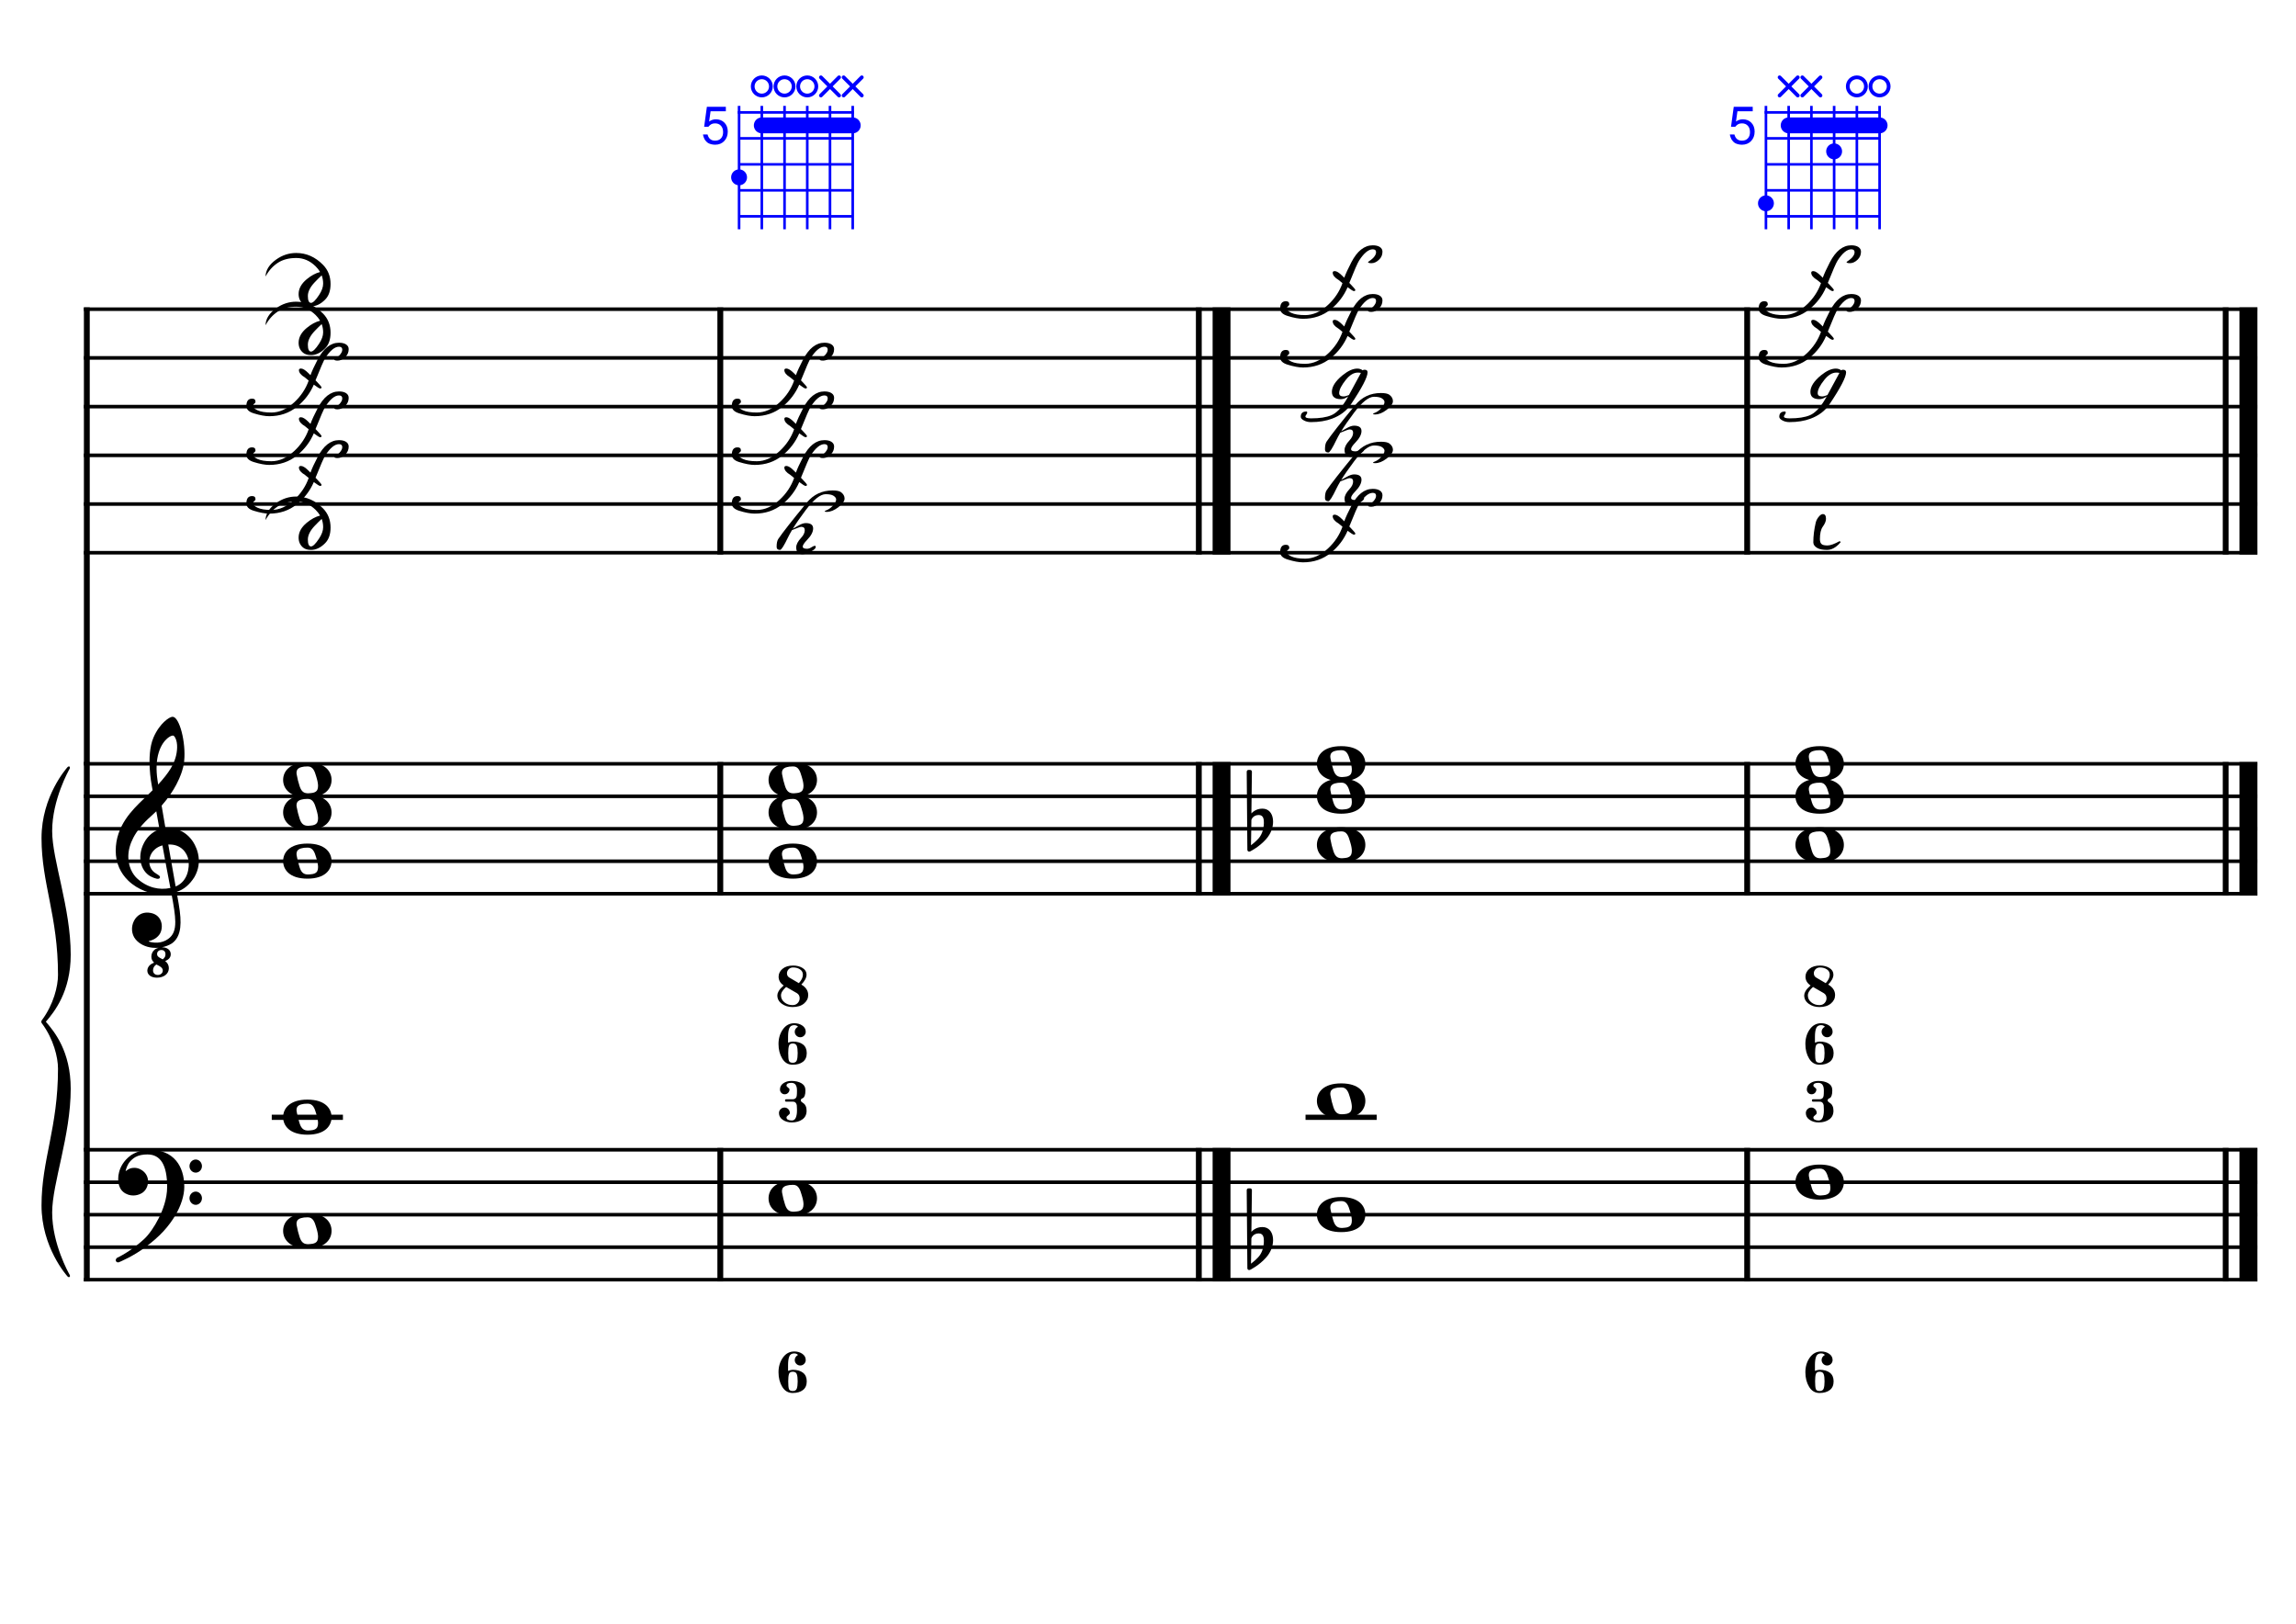 <?xml version="1.0" encoding="UTF-8" standalone="no"?>
<svg width="4209.44px" height="2976.38px" viewBox="0 0 4209.44 2976.38"
 xmlns="http://www.w3.org/2000/svg" xmlns:xlink="http://www.w3.org/1999/xlink" version="1.2" baseProfile="tiny">
<title>Accords (9)</title>
<desc>Generated by MuseScore 3.6.2</desc>
<polyline class="StaffLines" fill="none" stroke="#000000" stroke-width="6.55" stroke-linejoin="bevel" points="153.819,566.759 4138.58,566.759"/>
<polyline class="StaffLines" fill="none" stroke="#000000" stroke-width="6.55" stroke-linejoin="bevel" points="153.819,656.05 4138.58,656.05"/>
<polyline class="StaffLines" fill="none" stroke="#000000" stroke-width="6.55" stroke-linejoin="bevel" points="153.819,745.342 4138.58,745.342"/>
<polyline class="StaffLines" fill="none" stroke="#000000" stroke-width="6.55" stroke-linejoin="bevel" points="153.819,834.633 4138.58,834.633"/>
<polyline class="StaffLines" fill="none" stroke="#000000" stroke-width="6.55" stroke-linejoin="bevel" points="153.819,923.924 4138.58,923.924"/>
<polyline class="StaffLines" fill="none" stroke="#000000" stroke-width="6.55" stroke-linejoin="bevel" points="153.819,1013.22 4138.58,1013.22"/>
<polyline class="StaffLines" fill="none" stroke="#000000" stroke-width="6.55" stroke-linejoin="bevel" points="153.819,1400.14 4138.58,1400.14"/>
<polyline class="StaffLines" fill="none" stroke="#000000" stroke-width="6.55" stroke-linejoin="bevel" points="153.819,1459.67 4138.58,1459.67"/>
<polyline class="StaffLines" fill="none" stroke="#000000" stroke-width="6.55" stroke-linejoin="bevel" points="153.819,1519.2 4138.58,1519.2"/>
<polyline class="StaffLines" fill="none" stroke="#000000" stroke-width="6.55" stroke-linejoin="bevel" points="153.819,1578.73 4138.58,1578.73"/>
<polyline class="StaffLines" fill="none" stroke="#000000" stroke-width="6.55" stroke-linejoin="bevel" points="153.819,1638.26 4138.58,1638.26"/>
<polyline class="StaffLines" fill="none" stroke="#000000" stroke-width="6.55" stroke-linejoin="bevel" points="153.819,2107.6 4138.58,2107.6"/>
<polyline class="StaffLines" fill="none" stroke="#000000" stroke-width="6.55" stroke-linejoin="bevel" points="153.819,2167.13 4138.58,2167.13"/>
<polyline class="StaffLines" fill="none" stroke="#000000" stroke-width="6.55" stroke-linejoin="bevel" points="153.819,2226.65 4138.58,2226.65"/>
<polyline class="StaffLines" fill="none" stroke="#000000" stroke-width="6.55" stroke-linejoin="bevel" points="153.819,2286.18 4138.58,2286.18"/>
<polyline class="StaffLines" fill="none" stroke="#000000" stroke-width="6.55" stroke-linejoin="bevel" points="153.819,2345.71 4138.58,2345.71"/>
<polyline class="BarLine" fill="none" stroke="#000000" stroke-width="10.71" stroke-linejoin="bevel" points="159.176,2104.32 159.176,2348.98"/>
<polyline class="BarLine" fill="none" stroke="#000000" stroke-width="10.71" stroke-linejoin="bevel" points="1320.6,2104.32 1320.6,2348.98"/>
<polyline class="BarLine" fill="none" stroke="#000000" stroke-width="10.71" stroke-linejoin="bevel" points="2197.9,2104.32 2197.9,2348.98"/>
<polyline class="BarLine" fill="none" stroke="#000000" stroke-width="32.74" stroke-linejoin="bevel" points="2239.57,2104.32 2239.57,2348.98"/>
<polyline class="BarLine" fill="none" stroke="#000000" stroke-width="10.71" stroke-linejoin="bevel" points="3203.23,2104.32 3203.23,2348.98"/>
<polyline class="BarLine" fill="none" stroke="#000000" stroke-width="10.71" stroke-linejoin="bevel" points="4080.54,2104.32 4080.54,2348.98"/>
<polyline class="BarLine" fill="none" stroke="#000000" stroke-width="32.74" stroke-linejoin="bevel" points="4122.21,2104.32 4122.21,2348.98"/>
<polyline class="BarLine" fill="none" stroke="#000000" stroke-width="10.71" stroke-linejoin="bevel" points="159.176,1396.87 159.176,2107.6"/>
<polyline class="BarLine" fill="none" stroke="#000000" stroke-width="10.71" stroke-linejoin="bevel" points="1320.6,1396.87 1320.6,1641.53"/>
<polyline class="BarLine" fill="none" stroke="#000000" stroke-width="10.71" stroke-linejoin="bevel" points="2197.9,1396.87 2197.9,1641.53"/>
<polyline class="BarLine" fill="none" stroke="#000000" stroke-width="32.74" stroke-linejoin="bevel" points="2239.57,1396.87 2239.57,1641.53"/>
<polyline class="BarLine" fill="none" stroke="#000000" stroke-width="10.71" stroke-linejoin="bevel" points="3203.23,1396.87 3203.23,1641.53"/>
<polyline class="BarLine" fill="none" stroke="#000000" stroke-width="10.71" stroke-linejoin="bevel" points="4080.54,1396.87 4080.54,1641.53"/>
<polyline class="BarLine" fill="none" stroke="#000000" stroke-width="32.74" stroke-linejoin="bevel" points="4122.21,1396.87 4122.21,1641.53"/>
<polyline class="BarLine" fill="none" stroke="#000000" stroke-width="10.71" stroke-linejoin="bevel" points="159.176,563.485 159.176,1400.14"/>
<polyline class="BarLine" fill="none" stroke="#000000" stroke-width="10.71" stroke-linejoin="bevel" points="1320.6,563.485 1320.6,1016.49"/>
<polyline class="BarLine" fill="none" stroke="#000000" stroke-width="10.71" stroke-linejoin="bevel" points="2197.9,563.485 2197.9,1016.49"/>
<polyline class="BarLine" fill="none" stroke="#000000" stroke-width="32.74" stroke-linejoin="bevel" points="2239.57,563.485 2239.57,1016.49"/>
<polyline class="BarLine" fill="none" stroke="#000000" stroke-width="10.71" stroke-linejoin="bevel" points="3203.23,563.485 3203.23,1016.49"/>
<polyline class="BarLine" fill="none" stroke="#000000" stroke-width="10.71" stroke-linejoin="bevel" points="4080.54,563.485 4080.54,1016.49"/>
<polyline class="BarLine" fill="none" stroke="#000000" stroke-width="32.74" stroke-linejoin="bevel" points="4122.21,563.485 4122.21,1016.49"/>
<polyline class="LedgerLine" fill="none" stroke="#000000" stroke-width="9.52" stroke-linejoin="bevel" points="498.241,2048.07 628.718,2048.07"/>
<polyline class="LedgerLine" fill="none" stroke="#000000" stroke-width="9.52" stroke-linejoin="bevel" points="2393.56,2048.07 2524.04,2048.07"/>
<path class="Note" transform="matrix(2.381,0,0,2.381,519.076,2256.42)" d="M18.7,-13.6 C4.9,-13.6 0,-6.6 0,-0.1 C0,6.4 4.9,13.4 18.7,13.4 C32.5,13.4 37.3,6.4 37.3,-0.1 C37.3,-6.6 32.5,-13.6 18.7,-13.6 M10.4,-4.5 C10.3,-4.9 10.3,-5.3 10.3,-5.7 C10.3,-6.5 10.5,-7.3 10.9,-8 C11.6,-9 12.8,-9.7 14.3,-10 C15.6,-10.3 16.3,-10.5 18.9,-10.5 L19,-10.5 C23,-10.5 24.3,-6.8 25.4,-3 L25.7,-2 C26.5,0.6 26.9,2.8 26.9,4.5 C26.9,5.7 26.7,6.8 26.3,7.6 C25.7,8.7 24.7,9.4 23,9.8 C22.1,10 20.6,10.1 20.6,10.1 C20.1,10.1 19.7,10.2 19.3,10.2 C16.1,10.2 14.1,9 12.7,4.7 C11.5,1 11.3,-0.1 10.4,-4.5"/>
<path class="Note" transform="matrix(2.381,0,0,2.381,519.076,2048.07)" d="M18.7,-13.6 C4.9,-13.6 0,-6.6 0,-0.1 C0,6.4 4.9,13.4 18.7,13.4 C32.5,13.4 37.3,6.4 37.3,-0.1 C37.3,-6.6 32.5,-13.6 18.7,-13.6 M10.4,-4.5 C10.3,-4.9 10.3,-5.3 10.3,-5.7 C10.3,-6.5 10.5,-7.3 10.9,-8 C11.6,-9 12.8,-9.7 14.3,-10 C15.6,-10.3 16.3,-10.5 18.9,-10.5 L19,-10.5 C23,-10.5 24.3,-6.8 25.4,-3 L25.7,-2 C26.5,0.6 26.9,2.8 26.9,4.5 C26.9,5.7 26.7,6.8 26.3,7.6 C25.7,8.7 24.7,9.4 23,9.8 C22.1,10 20.6,10.1 20.6,10.1 C20.1,10.1 19.7,10.2 19.3,10.2 C16.1,10.2 14.1,9 12.7,4.7 C11.5,1 11.3,-0.1 10.4,-4.5"/>
<path class="Note" transform="matrix(2.381,0,0,2.381,1409.06,2196.89)" d="M18.7,-13.6 C4.9,-13.6 0,-6.6 0,-0.1 C0,6.4 4.9,13.4 18.7,13.4 C32.5,13.4 37.3,6.4 37.3,-0.1 C37.3,-6.6 32.5,-13.6 18.7,-13.6 M10.4,-4.5 C10.3,-4.9 10.3,-5.3 10.3,-5.7 C10.3,-6.5 10.5,-7.3 10.9,-8 C11.6,-9 12.8,-9.7 14.3,-10 C15.6,-10.3 16.3,-10.5 18.9,-10.5 L19,-10.5 C23,-10.5 24.3,-6.8 25.4,-3 L25.7,-2 C26.5,0.6 26.9,2.8 26.9,4.5 C26.9,5.7 26.7,6.8 26.3,7.6 C25.7,8.7 24.7,9.4 23,9.8 C22.1,10 20.6,10.1 20.6,10.1 C20.1,10.1 19.7,10.2 19.3,10.2 C16.1,10.2 14.1,9 12.7,4.7 C11.5,1 11.3,-0.1 10.4,-4.5"/>
<path class="Note" transform="matrix(2.381,0,0,2.381,2414.39,2226.65)" d="M18.7,-13.6 C4.9,-13.6 0,-6.6 0,-0.1 C0,6.4 4.9,13.4 18.7,13.4 C32.5,13.4 37.3,6.4 37.3,-0.1 C37.3,-6.6 32.5,-13.6 18.7,-13.6 M10.4,-4.5 C10.3,-4.9 10.3,-5.3 10.3,-5.7 C10.3,-6.5 10.5,-7.3 10.9,-8 C11.6,-9 12.8,-9.7 14.3,-10 C15.6,-10.3 16.3,-10.5 18.9,-10.5 L19,-10.5 C23,-10.5 24.3,-6.8 25.4,-3 L25.7,-2 C26.5,0.6 26.9,2.8 26.9,4.5 C26.9,5.7 26.7,6.8 26.3,7.6 C25.7,8.7 24.7,9.4 23,9.8 C22.1,10 20.6,10.1 20.6,10.1 C20.1,10.1 19.7,10.2 19.3,10.2 C16.1,10.2 14.1,9 12.7,4.7 C11.5,1 11.3,-0.1 10.4,-4.5"/>
<path class="Note" transform="matrix(2.381,0,0,2.381,2414.39,2018.31)" d="M18.7,-13.6 C4.9,-13.6 0,-6.6 0,-0.1 C0,6.4 4.9,13.4 18.7,13.4 C32.5,13.4 37.3,6.4 37.3,-0.1 C37.3,-6.6 32.5,-13.6 18.7,-13.6 M10.4,-4.5 C10.3,-4.9 10.3,-5.3 10.3,-5.7 C10.3,-6.5 10.5,-7.3 10.9,-8 C11.6,-9 12.8,-9.7 14.3,-10 C15.6,-10.3 16.3,-10.5 18.9,-10.5 L19,-10.5 C23,-10.5 24.3,-6.8 25.4,-3 L25.7,-2 C26.5,0.6 26.9,2.8 26.9,4.5 C26.9,5.7 26.7,6.8 26.3,7.6 C25.7,8.7 24.7,9.4 23,9.8 C22.1,10 20.6,10.1 20.6,10.1 C20.1,10.1 19.7,10.2 19.3,10.2 C16.1,10.2 14.1,9 12.7,4.7 C11.5,1 11.3,-0.1 10.4,-4.5"/>
<path class="Note" transform="matrix(2.381,0,0,2.381,3291.7,2167.13)" d="M18.7,-13.6 C4.9,-13.6 0,-6.6 0,-0.1 C0,6.4 4.9,13.4 18.7,13.4 C32.5,13.4 37.3,6.4 37.3,-0.1 C37.3,-6.6 32.5,-13.6 18.7,-13.6 M10.4,-4.5 C10.3,-4.9 10.3,-5.3 10.3,-5.7 C10.3,-6.5 10.5,-7.3 10.9,-8 C11.6,-9 12.8,-9.7 14.3,-10 C15.6,-10.3 16.3,-10.5 18.9,-10.5 L19,-10.5 C23,-10.5 24.3,-6.8 25.4,-3 L25.7,-2 C26.5,0.6 26.9,2.8 26.9,4.5 C26.9,5.7 26.7,6.8 26.3,7.6 C25.7,8.7 24.7,9.4 23,9.8 C22.1,10 20.6,10.1 20.6,10.1 C20.1,10.1 19.7,10.2 19.3,10.2 C16.1,10.2 14.1,9 12.7,4.7 C11.5,1 11.3,-0.1 10.4,-4.5"/>
<path class="Note" transform="matrix(2.381,0,0,2.381,519.076,1578.73)" d="M18.7,-13.6 C4.9,-13.6 0,-6.6 0,-0.1 C0,6.4 4.9,13.4 18.7,13.4 C32.5,13.4 37.3,6.4 37.3,-0.1 C37.3,-6.6 32.5,-13.6 18.7,-13.6 M10.4,-4.5 C10.3,-4.9 10.3,-5.3 10.3,-5.7 C10.3,-6.5 10.5,-7.3 10.9,-8 C11.6,-9 12.8,-9.7 14.3,-10 C15.6,-10.3 16.3,-10.5 18.9,-10.5 L19,-10.5 C23,-10.5 24.3,-6.8 25.4,-3 L25.7,-2 C26.5,0.6 26.9,2.8 26.9,4.5 C26.9,5.7 26.7,6.8 26.3,7.6 C25.7,8.7 24.7,9.4 23,9.8 C22.1,10 20.6,10.1 20.6,10.1 C20.1,10.1 19.7,10.2 19.3,10.2 C16.1,10.2 14.1,9 12.7,4.7 C11.5,1 11.3,-0.1 10.4,-4.5"/>
<path class="Note" transform="matrix(2.381,0,0,2.381,519.076,1489.44)" d="M18.7,-13.6 C4.9,-13.6 0,-6.6 0,-0.1 C0,6.4 4.9,13.4 18.7,13.4 C32.5,13.4 37.3,6.4 37.3,-0.1 C37.3,-6.6 32.5,-13.6 18.7,-13.6 M10.4,-4.5 C10.3,-4.9 10.3,-5.3 10.3,-5.7 C10.3,-6.5 10.5,-7.3 10.9,-8 C11.6,-9 12.8,-9.7 14.3,-10 C15.6,-10.3 16.3,-10.5 18.9,-10.5 L19,-10.5 C23,-10.5 24.3,-6.8 25.4,-3 L25.7,-2 C26.5,0.6 26.9,2.8 26.9,4.5 C26.9,5.7 26.7,6.8 26.3,7.6 C25.7,8.7 24.7,9.4 23,9.8 C22.1,10 20.6,10.1 20.6,10.1 C20.1,10.1 19.7,10.2 19.3,10.2 C16.1,10.2 14.1,9 12.7,4.7 C11.5,1 11.3,-0.1 10.4,-4.5"/>
<path class="Note" transform="matrix(2.381,0,0,2.381,519.076,1429.91)" d="M18.7,-13.6 C4.9,-13.6 0,-6.6 0,-0.1 C0,6.4 4.9,13.4 18.7,13.4 C32.5,13.4 37.3,6.4 37.3,-0.1 C37.3,-6.6 32.5,-13.6 18.7,-13.6 M10.4,-4.5 C10.3,-4.9 10.3,-5.3 10.3,-5.7 C10.3,-6.5 10.5,-7.3 10.9,-8 C11.6,-9 12.8,-9.7 14.3,-10 C15.6,-10.3 16.3,-10.5 18.9,-10.5 L19,-10.5 C23,-10.5 24.3,-6.8 25.4,-3 L25.7,-2 C26.5,0.6 26.9,2.8 26.9,4.5 C26.9,5.7 26.7,6.8 26.3,7.6 C25.7,8.7 24.7,9.4 23,9.8 C22.1,10 20.6,10.1 20.6,10.1 C20.1,10.1 19.7,10.2 19.3,10.2 C16.1,10.2 14.1,9 12.7,4.7 C11.5,1 11.3,-0.1 10.4,-4.5"/>
<path class="Note" transform="matrix(2.381,0,0,2.381,1409.06,1578.73)" d="M18.7,-13.6 C4.9,-13.6 0,-6.6 0,-0.1 C0,6.4 4.9,13.4 18.7,13.4 C32.5,13.4 37.3,6.4 37.3,-0.1 C37.3,-6.6 32.5,-13.6 18.7,-13.6 M10.4,-4.5 C10.3,-4.9 10.3,-5.3 10.3,-5.7 C10.3,-6.5 10.5,-7.3 10.9,-8 C11.6,-9 12.8,-9.7 14.3,-10 C15.6,-10.3 16.3,-10.5 18.9,-10.5 L19,-10.5 C23,-10.5 24.3,-6.8 25.4,-3 L25.7,-2 C26.5,0.6 26.9,2.8 26.9,4.5 C26.9,5.7 26.7,6.8 26.3,7.6 C25.7,8.7 24.7,9.4 23,9.8 C22.1,10 20.6,10.1 20.6,10.1 C20.1,10.1 19.7,10.2 19.3,10.2 C16.1,10.2 14.1,9 12.7,4.7 C11.5,1 11.3,-0.1 10.4,-4.5"/>
<path class="Note" transform="matrix(2.381,0,0,2.381,1409.06,1489.44)" d="M18.7,-13.6 C4.9,-13.6 0,-6.6 0,-0.1 C0,6.4 4.9,13.4 18.7,13.4 C32.5,13.4 37.3,6.4 37.3,-0.1 C37.3,-6.6 32.5,-13.6 18.7,-13.6 M10.4,-4.5 C10.3,-4.9 10.3,-5.3 10.3,-5.7 C10.3,-6.5 10.5,-7.3 10.9,-8 C11.6,-9 12.8,-9.7 14.3,-10 C15.6,-10.3 16.3,-10.5 18.9,-10.5 L19,-10.5 C23,-10.5 24.3,-6.8 25.4,-3 L25.7,-2 C26.5,0.6 26.9,2.8 26.9,4.5 C26.9,5.7 26.7,6.8 26.3,7.6 C25.7,8.7 24.7,9.4 23,9.8 C22.1,10 20.6,10.1 20.6,10.1 C20.1,10.1 19.7,10.2 19.3,10.2 C16.1,10.2 14.1,9 12.7,4.7 C11.5,1 11.3,-0.1 10.4,-4.5"/>
<path class="Note" transform="matrix(2.381,0,0,2.381,1409.06,1429.91)" d="M18.7,-13.6 C4.9,-13.6 0,-6.6 0,-0.1 C0,6.4 4.9,13.4 18.7,13.4 C32.5,13.4 37.3,6.4 37.3,-0.1 C37.3,-6.6 32.5,-13.6 18.7,-13.6 M10.4,-4.5 C10.3,-4.9 10.3,-5.3 10.3,-5.7 C10.3,-6.5 10.5,-7.3 10.9,-8 C11.6,-9 12.8,-9.7 14.3,-10 C15.6,-10.3 16.3,-10.5 18.9,-10.5 L19,-10.5 C23,-10.5 24.3,-6.8 25.4,-3 L25.7,-2 C26.5,0.6 26.9,2.8 26.9,4.5 C26.9,5.7 26.7,6.8 26.3,7.6 C25.7,8.7 24.7,9.4 23,9.8 C22.1,10 20.6,10.1 20.6,10.1 C20.1,10.1 19.7,10.2 19.3,10.2 C16.1,10.2 14.1,9 12.7,4.7 C11.5,1 11.3,-0.1 10.4,-4.5"/>
<path class="Note" transform="matrix(2.381,0,0,2.381,2414.39,1548.96)" d="M18.7,-13.6 C4.9,-13.6 0,-6.6 0,-0.1 C0,6.4 4.9,13.4 18.7,13.4 C32.5,13.4 37.3,6.4 37.3,-0.1 C37.3,-6.6 32.5,-13.6 18.7,-13.6 M10.4,-4.5 C10.3,-4.9 10.3,-5.3 10.3,-5.7 C10.3,-6.5 10.5,-7.3 10.9,-8 C11.6,-9 12.8,-9.7 14.3,-10 C15.6,-10.3 16.3,-10.5 18.9,-10.5 L19,-10.5 C23,-10.5 24.3,-6.8 25.4,-3 L25.7,-2 C26.5,0.6 26.9,2.8 26.9,4.5 C26.9,5.7 26.7,6.8 26.3,7.6 C25.7,8.7 24.7,9.4 23,9.8 C22.1,10 20.6,10.1 20.6,10.1 C20.1,10.1 19.7,10.2 19.3,10.2 C16.1,10.2 14.1,9 12.7,4.7 C11.5,1 11.3,-0.1 10.4,-4.5"/>
<path class="Note" transform="matrix(2.381,0,0,2.381,2414.39,1459.67)" d="M18.7,-13.6 C4.9,-13.6 0,-6.6 0,-0.1 C0,6.4 4.9,13.4 18.7,13.4 C32.5,13.4 37.3,6.4 37.3,-0.1 C37.3,-6.6 32.5,-13.6 18.7,-13.6 M10.4,-4.5 C10.3,-4.9 10.3,-5.3 10.3,-5.7 C10.3,-6.5 10.5,-7.3 10.9,-8 C11.6,-9 12.8,-9.7 14.3,-10 C15.6,-10.3 16.3,-10.5 18.9,-10.5 L19,-10.5 C23,-10.5 24.3,-6.8 25.4,-3 L25.7,-2 C26.5,0.6 26.9,2.8 26.9,4.5 C26.9,5.7 26.7,6.8 26.3,7.6 C25.7,8.7 24.7,9.4 23,9.8 C22.1,10 20.6,10.1 20.6,10.1 C20.1,10.1 19.7,10.2 19.3,10.2 C16.1,10.2 14.1,9 12.7,4.7 C11.5,1 11.3,-0.1 10.4,-4.5"/>
<path class="Note" transform="matrix(2.381,0,0,2.381,2414.39,1400.14)" d="M18.7,-13.6 C4.9,-13.6 0,-6.6 0,-0.1 C0,6.4 4.9,13.4 18.7,13.4 C32.5,13.4 37.3,6.4 37.3,-0.1 C37.3,-6.6 32.5,-13.6 18.7,-13.6 M10.4,-4.5 C10.3,-4.9 10.3,-5.3 10.3,-5.7 C10.3,-6.5 10.5,-7.3 10.9,-8 C11.6,-9 12.8,-9.7 14.3,-10 C15.6,-10.3 16.3,-10.5 18.9,-10.5 L19,-10.5 C23,-10.5 24.3,-6.8 25.4,-3 L25.7,-2 C26.5,0.6 26.9,2.8 26.9,4.5 C26.9,5.7 26.7,6.8 26.3,7.6 C25.7,8.7 24.7,9.4 23,9.8 C22.1,10 20.6,10.1 20.6,10.1 C20.1,10.1 19.7,10.2 19.3,10.2 C16.1,10.2 14.1,9 12.7,4.7 C11.5,1 11.3,-0.1 10.4,-4.5"/>
<path class="Note" transform="matrix(2.381,0,0,2.381,3291.7,1548.96)" d="M18.7,-13.6 C4.9,-13.6 0,-6.6 0,-0.1 C0,6.4 4.9,13.4 18.7,13.4 C32.5,13.4 37.3,6.4 37.3,-0.1 C37.3,-6.6 32.5,-13.6 18.7,-13.6 M10.4,-4.5 C10.3,-4.9 10.3,-5.3 10.3,-5.7 C10.3,-6.5 10.5,-7.3 10.9,-8 C11.6,-9 12.8,-9.7 14.3,-10 C15.6,-10.3 16.3,-10.5 18.9,-10.5 L19,-10.5 C23,-10.5 24.3,-6.8 25.4,-3 L25.7,-2 C26.5,0.6 26.9,2.8 26.9,4.5 C26.9,5.7 26.7,6.8 26.3,7.6 C25.7,8.7 24.7,9.4 23,9.8 C22.1,10 20.6,10.1 20.6,10.1 C20.1,10.1 19.7,10.2 19.3,10.2 C16.1,10.2 14.1,9 12.7,4.7 C11.5,1 11.3,-0.1 10.4,-4.5"/>
<path class="Note" transform="matrix(2.381,0,0,2.381,3291.7,1459.67)" d="M18.7,-13.6 C4.9,-13.6 0,-6.6 0,-0.1 C0,6.4 4.9,13.4 18.7,13.4 C32.5,13.4 37.3,6.4 37.3,-0.1 C37.3,-6.6 32.5,-13.6 18.7,-13.6 M10.4,-4.5 C10.3,-4.9 10.3,-5.3 10.3,-5.7 C10.3,-6.5 10.5,-7.3 10.9,-8 C11.6,-9 12.8,-9.7 14.3,-10 C15.6,-10.3 16.3,-10.5 18.9,-10.5 L19,-10.5 C23,-10.5 24.3,-6.8 25.4,-3 L25.7,-2 C26.5,0.6 26.9,2.8 26.9,4.5 C26.9,5.7 26.7,6.8 26.3,7.6 C25.7,8.7 24.7,9.4 23,9.8 C22.1,10 20.6,10.1 20.6,10.1 C20.1,10.1 19.7,10.2 19.3,10.2 C16.1,10.2 14.1,9 12.7,4.7 C11.5,1 11.3,-0.1 10.4,-4.5"/>
<path class="Note" transform="matrix(2.381,0,0,2.381,3291.7,1400.14)" d="M18.7,-13.6 C4.9,-13.6 0,-6.6 0,-0.1 C0,6.4 4.9,13.4 18.7,13.4 C32.5,13.4 37.3,6.4 37.3,-0.1 C37.3,-6.6 32.5,-13.6 18.7,-13.6 M10.4,-4.5 C10.3,-4.9 10.3,-5.3 10.3,-5.7 C10.3,-6.5 10.5,-7.3 10.9,-8 C11.6,-9 12.8,-9.7 14.3,-10 C15.6,-10.3 16.3,-10.5 18.9,-10.5 L19,-10.5 C23,-10.5 24.3,-6.8 25.4,-3 L25.7,-2 C26.5,0.6 26.9,2.8 26.9,4.5 C26.9,5.7 26.7,6.8 26.3,7.6 C25.7,8.7 24.7,9.4 23,9.8 C22.1,10 20.6,10.1 20.6,10.1 C20.1,10.1 19.7,10.2 19.3,10.2 C16.1,10.2 14.1,9 12.7,4.7 C11.5,1 11.3,-0.1 10.4,-4.5"/>
<path class="Note" d="M486.807,953.415 C487.117,941.716 493.586,931.335 506.214,922.271 C517.448,914.213 529.727,910.185 543.053,910.185 C561.724,910.185 578.187,917.506 592.443,932.148 C601.507,941.523 606.039,953.144 606.039,967.012 C606.039,979.485 602.708,989.053 596.045,995.716 C587.91,1003.93 579.311,1008.03 570.246,1008.03 C564.048,1008.03 559.245,1006.64 555.836,1003.85 C550.258,999.28 547.469,993.159 547.469,985.489 C547.469,975.573 552.427,966.508 562.344,958.296 C570.479,951.556 578.652,947.14 586.864,945.048 C584.695,941.329 581.945,937.843 578.613,934.589 C568.232,924.44 556.456,919.365 543.285,919.365 C529.572,919.365 518.222,922.348 509.236,928.313 C499.939,934.434 492.462,942.801 486.807,953.415 M589.77,951.207 C585.509,955.158 581.248,959.381 576.986,963.874 C568.619,972.706 564.436,981.073 564.436,988.976 C564.436,997.42 566.373,1001.64 570.246,1001.64 C573.733,1001.64 578.613,996.878 584.889,987.349 C589.925,979.756 592.443,972.784 592.443,966.431 C592.443,961.007 591.552,955.933 589.77,951.207"/>
<path class="Note" d="M486.807,596.25 C487.117,584.551 493.586,574.17 506.214,565.105 C517.448,557.048 529.727,553.019 543.053,553.019 C561.724,553.019 578.187,560.341 592.443,574.983 C601.507,584.357 606.039,595.979 606.039,609.846 C606.039,622.32 602.708,631.888 596.045,638.55 C587.91,646.763 579.311,650.869 570.246,650.869 C564.048,650.869 559.245,649.474 555.836,646.685 C550.258,642.114 547.469,635.994 547.469,628.324 C547.469,618.407 552.427,609.343 562.344,601.131 C570.479,594.39 578.652,589.974 586.864,587.883 C584.695,584.164 581.945,580.677 578.613,577.424 C568.232,567.274 556.456,562.2 543.285,562.2 C529.572,562.2 518.222,565.183 509.236,571.148 C499.939,577.269 492.462,585.636 486.807,596.25 M589.77,594.042 C585.509,597.993 581.248,602.215 576.986,606.709 C568.619,615.541 564.436,623.908 564.436,631.81 C564.436,640.255 566.373,644.477 570.246,644.477 C573.733,644.477 578.613,639.713 584.889,630.183 C589.925,622.591 592.443,615.618 592.443,609.265 C592.443,603.842 591.552,598.768 589.77,594.042"/>
<path class="Note" d="M612.77,837.395 C617.109,834.451 620.247,832.011 622.183,830.074 C625.747,826.278 627.529,822.791 627.529,819.615 C627.529,815.974 625.515,814.153 621.486,814.153 C613.661,814.153 605.294,821.048 596.385,834.839 C593.673,839.022 587.708,852.658 578.488,875.745 C585.848,883.337 589.528,887.637 589.528,888.644 C589.528,890.039 588.637,890.736 586.855,890.736 C585.461,890.736 581.626,888.373 575.35,883.647 C568.533,899.529 558.19,913.087 544.322,924.321 C530.144,935.787 513.216,941.52 493.538,941.52 C486.023,941.52 476.61,939.777 465.299,936.291 C456.234,933.502 451.702,929.047 451.702,922.926 C451.702,913.862 455.188,909.33 462.161,909.33 C466.345,909.33 468.436,911.267 468.436,915.14 C468.436,916.38 467.468,917.697 465.531,919.091 C464.524,919.789 464.02,921.145 464.02,923.159 C464.02,925.561 466.693,928.04 472.039,930.596 C477.85,933.385 486.372,934.78 497.605,934.78 C512.093,934.78 526.077,928.505 539.558,915.954 C551.798,904.565 560.592,891.317 565.937,876.21 C563.846,874.505 561.599,872.646 559.197,870.632 C551.76,866.216 548.041,861.683 548.041,857.035 C548.041,855.098 549.319,854.13 551.876,854.13 C555.285,854.13 559.894,857.035 565.705,862.845 C566.945,864.085 568.107,865.247 569.191,866.332 C571.903,858.894 576.241,849.442 582.207,837.976 C592.976,817.213 606.069,806.832 621.486,806.832 C626.987,806.832 631.325,807.878 634.502,809.969 C637.678,812.061 639.267,814.928 639.267,818.569 C639.267,824.38 637.136,829.299 632.875,833.328 C628.459,837.511 623.849,839.603 619.046,839.603 C614.862,839.603 612.77,838.867 612.77,837.395"/>
<path class="Note" d="M486.807,506.958 C487.117,495.26 493.586,484.878 506.214,475.814 C517.448,467.757 529.727,463.728 543.053,463.728 C561.724,463.728 578.187,471.049 592.443,485.692 C601.507,495.066 606.039,506.687 606.039,520.555 C606.039,533.028 602.708,542.596 596.045,549.259 C587.91,557.471 579.311,561.577 570.246,561.577 C564.048,561.577 559.245,560.183 555.836,557.394 C550.258,552.823 547.469,546.702 547.469,539.033 C547.469,529.116 552.427,520.051 562.344,511.839 C570.479,505.099 578.652,500.683 586.864,498.591 C584.695,494.872 581.945,491.386 578.613,488.132 C568.232,477.983 556.456,472.909 543.285,472.909 C529.572,472.909 518.222,475.891 509.236,481.857 C499.939,487.977 492.462,496.344 486.807,506.958 M589.77,504.75 C585.509,508.702 581.248,512.924 576.986,517.417 C568.619,526.249 564.436,534.617 564.436,542.519 C564.436,550.964 566.373,555.186 570.246,555.186 C573.733,555.186 578.613,550.421 584.889,540.892 C589.925,533.299 592.443,526.327 592.443,519.974 C592.443,514.551 591.552,509.476 589.77,504.75"/>
<path class="Note" d="M612.77,748.104 C617.109,745.16 620.247,742.719 622.183,740.783 C625.747,736.986 627.529,733.5 627.529,730.324 C627.529,726.682 625.515,724.862 621.486,724.862 C613.661,724.862 605.294,731.757 596.385,745.547 C593.673,749.731 587.708,763.366 578.488,786.453 C585.848,794.046 589.528,798.346 589.528,799.353 C589.528,800.747 588.637,801.445 586.855,801.445 C585.461,801.445 581.626,799.082 575.35,794.356 C568.533,810.238 558.19,823.796 544.322,835.03 C530.144,846.496 513.216,852.229 493.538,852.229 C486.023,852.229 476.61,850.486 465.299,846.999 C456.234,844.21 451.702,839.756 451.702,833.635 C451.702,824.571 455.188,820.038 462.161,820.038 C466.345,820.038 468.436,821.975 468.436,825.849 C468.436,827.089 467.468,828.406 465.531,829.8 C464.524,830.497 464.02,831.853 464.02,833.868 C464.02,836.269 466.693,838.748 472.039,841.305 C477.85,844.094 486.372,845.489 497.605,845.489 C512.093,845.489 526.077,839.213 539.558,826.662 C551.798,815.274 560.592,802.026 565.937,786.918 C563.846,785.214 561.599,783.355 559.197,781.34 C551.76,776.924 548.041,772.392 548.041,767.743 C548.041,765.807 549.319,764.838 551.876,764.838 C555.285,764.838 559.894,767.743 565.705,773.554 C566.945,774.794 568.107,775.956 569.191,777.04 C571.903,769.603 576.241,760.151 582.207,748.685 C592.976,727.922 606.069,717.54 621.486,717.54 C626.987,717.54 631.325,718.586 634.502,720.678 C637.678,722.77 639.267,725.636 639.267,729.278 C639.267,735.088 637.136,740.008 632.875,744.036 C628.459,748.22 623.849,750.312 619.046,750.312 C614.862,750.312 612.77,749.576 612.77,748.104"/>
<path class="Note" d="M612.77,658.813 C617.109,655.869 620.247,653.428 622.183,651.491 C625.747,647.695 627.529,644.209 627.529,641.032 C627.529,637.391 625.515,635.57 621.486,635.57 C613.661,635.57 605.294,642.466 596.385,656.256 C593.673,660.439 587.708,674.075 578.488,697.162 C585.848,704.755 589.528,709.054 589.528,710.062 C589.528,711.456 588.637,712.153 586.855,712.153 C585.461,712.153 581.626,709.79 575.35,705.064 C568.533,720.947 558.19,734.505 544.322,745.738 C530.144,757.204 513.216,762.938 493.538,762.938 C486.023,762.938 476.61,761.194 465.299,757.708 C456.234,754.919 451.702,750.464 451.702,744.344 C451.702,735.279 455.188,730.747 462.161,730.747 C466.345,730.747 468.436,732.684 468.436,736.558 C468.436,737.797 467.468,739.114 465.531,740.509 C464.524,741.206 464.02,742.562 464.02,744.576 C464.02,746.978 466.693,749.457 472.039,752.014 C477.85,754.803 486.372,756.197 497.605,756.197 C512.093,756.197 526.077,749.922 539.558,737.371 C551.798,725.982 560.592,712.734 565.937,697.627 C563.846,695.923 561.599,694.063 559.197,692.049 C551.76,687.633 548.041,683.101 548.041,678.452 C548.041,676.515 549.319,675.547 551.876,675.547 C555.285,675.547 559.894,678.452 565.705,684.263 C566.945,685.502 568.107,686.664 569.191,687.749 C571.903,680.312 576.241,670.86 582.207,659.394 C592.976,638.631 606.069,628.249 621.486,628.249 C626.987,628.249 631.325,629.295 634.502,631.387 C637.678,633.479 639.267,636.345 639.267,639.986 C639.267,645.797 637.136,650.716 632.875,654.745 C628.459,658.929 623.849,661.021 619.046,661.021 C614.862,661.021 612.77,660.285 612.77,658.813"/>
<path class="Note" d="M1430.12,1008.03 C1425.94,1008.03 1423.85,1006.14 1423.85,1002.34 C1423.85,995.91 1424.81,991.184 1426.75,988.162 C1434.81,976.231 1452.32,953.919 1479.28,921.225 C1491.44,906.427 1507.13,899.028 1526.34,899.028 C1533.78,899.028 1538.93,900.074 1541.8,902.166 C1546.22,905.42 1548.42,909.332 1548.42,913.903 C1548.42,918.707 1544.55,924.052 1536.8,929.94 C1529.44,935.519 1522.47,938.308 1515.89,938.308 C1513.33,938.308 1512.05,938.036 1512.05,937.494 C1512.05,936.719 1513.29,935.906 1515.77,935.054 C1519.1,933.814 1522.66,931.296 1526.46,927.5 C1530.8,923.084 1532.97,919.094 1532.97,915.53 C1532.97,913.129 1531.3,910.843 1527.97,908.674 C1525.03,906.814 1520.26,905.885 1513.68,905.885 C1504.07,905.885 1491.95,915.569 1477.3,934.938 C1467.54,947.876 1459.64,959.264 1453.6,969.104 C1456.54,967.477 1460.07,965.501 1464.17,963.177 C1469.21,960.31 1473.55,958.877 1477.19,958.877 C1486.25,958.877 1490.78,962.131 1490.78,968.639 C1490.78,975.069 1487.07,982.119 1479.63,989.789 C1474.36,995.212 1471.73,999.241 1471.73,1001.88 C1471.73,1004.59 1474.36,1005.94 1479.63,1005.94 C1482.26,1005.94 1484.97,1005.01 1487.76,1003.15 C1490.55,1001.37 1492.6,1000.48 1493.92,1000.48 C1495.01,1000.48 1495.55,1001.18 1495.55,1002.57 C1495.55,1004.82 1493.38,1007.18 1489.04,1009.66 C1481.76,1013.84 1475.91,1015.94 1471.49,1015.94 C1463.67,1015.94 1459.76,1011.75 1459.76,1003.39 C1459.76,998.118 1462.78,992.268 1468.82,985.838 C1473.24,981.112 1475.44,976.425 1475.44,971.776 C1475.44,967.748 1473.27,965.733 1468.94,965.733 C1467.23,965.733 1461.58,967.748 1451.97,971.776 C1449.1,976.58 1446.7,980.996 1444.76,985.024 C1437.4,1000.36 1432.52,1008.03 1430.12,1008.03"/>
<path class="Note" d="M1502.75,837.395 C1507.09,834.451 1510.23,832.011 1512.17,830.074 C1515.73,826.278 1517.51,822.791 1517.51,819.615 C1517.51,815.974 1515.5,814.153 1511.47,814.153 C1503.64,814.153 1495.28,821.048 1486.37,834.839 C1483.66,839.022 1477.69,852.658 1468.47,875.745 C1475.83,883.337 1479.51,887.637 1479.51,888.644 C1479.51,890.039 1478.62,890.736 1476.84,890.736 C1475.44,890.736 1471.61,888.373 1465.33,883.647 C1458.52,899.529 1448.17,913.087 1434.31,924.321 C1420.13,935.787 1403.2,941.52 1383.52,941.52 C1376.01,941.52 1366.59,939.777 1355.28,936.291 C1346.22,933.502 1341.69,929.047 1341.69,922.926 C1341.69,913.862 1345.17,909.33 1352.14,909.33 C1356.33,909.33 1358.42,911.267 1358.42,915.14 C1358.42,916.38 1357.45,917.697 1355.51,919.091 C1354.51,919.789 1354,921.145 1354,923.159 C1354,925.561 1356.68,928.04 1362.02,930.596 C1367.83,933.385 1376.35,934.78 1387.59,934.78 C1402.08,934.78 1416.06,928.505 1429.54,915.954 C1441.78,904.565 1450.58,891.317 1455.92,876.21 C1453.83,874.505 1451.58,872.646 1449.18,870.632 C1441.74,866.216 1438.02,861.683 1438.02,857.035 C1438.02,855.098 1439.3,854.13 1441.86,854.13 C1445.27,854.13 1449.88,857.035 1455.69,862.845 C1456.93,864.085 1458.09,865.247 1459.17,866.332 C1461.89,858.894 1466.22,849.442 1472.19,837.976 C1482.96,817.213 1496.05,806.832 1511.47,806.832 C1516.97,806.832 1521.31,807.878 1524.49,809.969 C1527.66,812.061 1529.25,814.928 1529.25,818.569 C1529.25,824.38 1527.12,829.299 1522.86,833.328 C1518.44,837.511 1513.83,839.603 1509.03,839.603 C1504.85,839.603 1502.75,838.867 1502.75,837.395"/>
<path class="Note" d="M1502.75,748.104 C1507.09,745.16 1510.23,742.719 1512.17,740.783 C1515.73,736.986 1517.51,733.5 1517.51,730.324 C1517.51,726.682 1515.5,724.862 1511.47,724.862 C1503.64,724.862 1495.28,731.757 1486.37,745.547 C1483.66,749.731 1477.69,763.366 1468.47,786.453 C1475.83,794.046 1479.51,798.346 1479.51,799.353 C1479.51,800.747 1478.62,801.445 1476.84,801.445 C1475.44,801.445 1471.61,799.082 1465.33,794.356 C1458.52,810.238 1448.17,823.796 1434.31,835.03 C1420.13,846.496 1403.2,852.229 1383.52,852.229 C1376.01,852.229 1366.59,850.486 1355.28,846.999 C1346.22,844.21 1341.69,839.756 1341.69,833.635 C1341.69,824.571 1345.17,820.038 1352.14,820.038 C1356.33,820.038 1358.42,821.975 1358.42,825.849 C1358.42,827.089 1357.45,828.406 1355.51,829.8 C1354.51,830.497 1354,831.853 1354,833.868 C1354,836.269 1356.68,838.748 1362.02,841.305 C1367.83,844.094 1376.35,845.489 1387.59,845.489 C1402.08,845.489 1416.06,839.213 1429.54,826.662 C1441.78,815.274 1450.58,802.026 1455.92,786.918 C1453.83,785.214 1451.58,783.355 1449.18,781.34 C1441.74,776.924 1438.02,772.392 1438.02,767.743 C1438.02,765.807 1439.3,764.838 1441.86,764.838 C1445.27,764.838 1449.88,767.743 1455.69,773.554 C1456.93,774.794 1458.09,775.956 1459.17,777.04 C1461.89,769.603 1466.22,760.151 1472.19,748.685 C1482.96,727.922 1496.05,717.54 1511.47,717.54 C1516.97,717.54 1521.31,718.586 1524.49,720.678 C1527.66,722.77 1529.25,725.636 1529.25,729.278 C1529.25,735.088 1527.12,740.008 1522.86,744.036 C1518.44,748.22 1513.83,750.312 1509.03,750.312 C1504.85,750.312 1502.75,749.576 1502.75,748.104"/>
<path class="Note" d="M1502.75,658.813 C1507.09,655.869 1510.23,653.428 1512.17,651.491 C1515.73,647.695 1517.51,644.209 1517.51,641.032 C1517.51,637.391 1515.5,635.57 1511.47,635.57 C1503.64,635.57 1495.28,642.466 1486.37,656.256 C1483.66,660.439 1477.69,674.075 1468.47,697.162 C1475.83,704.755 1479.51,709.054 1479.51,710.062 C1479.51,711.456 1478.62,712.153 1476.84,712.153 C1475.44,712.153 1471.61,709.79 1465.33,705.064 C1458.52,720.947 1448.17,734.505 1434.31,745.738 C1420.13,757.204 1403.2,762.938 1383.52,762.938 C1376.01,762.938 1366.59,761.194 1355.28,757.708 C1346.22,754.919 1341.69,750.464 1341.69,744.344 C1341.69,735.279 1345.17,730.747 1352.14,730.747 C1356.33,730.747 1358.42,732.684 1358.42,736.558 C1358.42,737.797 1357.45,739.114 1355.51,740.509 C1354.51,741.206 1354,742.562 1354,744.576 C1354,746.978 1356.68,749.457 1362.02,752.014 C1367.83,754.803 1376.35,756.197 1387.59,756.197 C1402.08,756.197 1416.06,749.922 1429.54,737.371 C1441.78,725.982 1450.58,712.734 1455.92,697.627 C1453.83,695.923 1451.58,694.063 1449.18,692.049 C1441.74,687.633 1438.02,683.101 1438.02,678.452 C1438.02,676.515 1439.3,675.547 1441.86,675.547 C1445.27,675.547 1449.88,678.452 1455.69,684.263 C1456.93,685.502 1458.09,686.664 1459.17,687.749 C1461.89,680.312 1466.22,670.86 1472.19,659.394 C1482.96,638.631 1496.05,628.249 1511.47,628.249 C1516.97,628.249 1521.31,629.295 1524.49,631.387 C1527.66,633.479 1529.25,636.345 1529.25,639.986 C1529.25,645.797 1527.12,650.716 1522.86,654.745 C1518.44,658.929 1513.83,661.021 1509.03,661.021 C1504.85,661.021 1502.75,660.285 1502.75,658.813"/>
<path class="Note" d="M2508.09,926.687 C2512.43,923.743 2515.56,921.302 2517.5,919.365 C2521.07,915.569 2522.85,912.083 2522.85,908.906 C2522.85,905.265 2520.83,903.444 2516.8,903.444 C2508.98,903.444 2500.61,910.34 2491.7,924.13 C2488.99,928.313 2483.03,941.949 2473.81,965.036 C2481.17,972.629 2484.85,976.928 2484.85,977.936 C2484.85,979.33 2483.96,980.027 2482.17,980.027 C2480.78,980.027 2476.94,977.664 2470.67,972.938 C2463.85,988.821 2453.51,1002.38 2439.64,1013.61 C2425.46,1025.08 2408.53,1030.81 2388.86,1030.81 C2381.34,1030.81 2371.93,1029.07 2360.62,1025.58 C2351.55,1022.79 2347.02,1018.34 2347.02,1012.22 C2347.02,1003.15 2350.51,998.621 2357.48,998.621 C2361.66,998.621 2363.75,1000.56 2363.75,1004.43 C2363.75,1005.67 2362.79,1006.99 2360.85,1008.38 C2359.84,1009.08 2359.34,1010.44 2359.34,1012.45 C2359.34,1014.85 2362.01,1017.33 2367.36,1019.89 C2373.17,1022.68 2381.69,1024.07 2392.92,1024.07 C2407.41,1024.07 2421.4,1017.8 2434.88,1005.25 C2447.12,993.856 2455.91,980.608 2461.26,965.501 C2459.16,963.797 2456.92,961.937 2454.52,959.923 C2447.08,955.507 2443.36,950.975 2443.36,946.326 C2443.36,944.389 2444.64,943.421 2447.19,943.421 C2450.6,943.421 2455.21,946.326 2461.02,952.137 C2462.26,953.376 2463.42,954.538 2464.51,955.623 C2467.22,948.186 2471.56,938.734 2477.53,927.268 C2488.29,906.505 2501.39,896.123 2516.8,896.123 C2522.3,896.123 2526.64,897.169 2529.82,899.261 C2533,901.353 2534.58,904.219 2534.58,907.86 C2534.58,913.671 2532.45,918.59 2528.19,922.619 C2523.78,926.803 2519.17,928.895 2514.36,928.895 C2510.18,928.895 2508.09,928.159 2508.09,926.687"/>
<path class="Note" d="M2508.09,569.521 C2512.43,566.577 2515.56,564.137 2517.5,562.2 C2521.07,558.404 2522.85,554.917 2522.85,551.741 C2522.85,548.1 2520.83,546.279 2516.8,546.279 C2508.98,546.279 2500.61,553.174 2491.7,566.965 C2488.99,571.148 2483.03,584.784 2473.81,607.871 C2481.17,615.463 2484.85,619.763 2484.85,620.77 C2484.85,622.165 2483.96,622.862 2482.17,622.862 C2480.78,622.862 2476.94,620.499 2470.67,615.773 C2463.85,631.655 2453.51,645.213 2439.64,656.447 C2425.46,667.913 2408.53,673.646 2388.86,673.646 C2381.34,673.646 2371.93,671.903 2360.62,668.417 C2351.55,665.628 2347.02,661.173 2347.02,655.052 C2347.02,645.988 2350.51,641.456 2357.48,641.456 C2361.66,641.456 2363.75,643.393 2363.75,647.266 C2363.75,648.506 2362.79,649.823 2360.85,651.217 C2359.84,651.915 2359.34,653.271 2359.34,655.285 C2359.34,657.687 2362.01,660.166 2367.36,662.722 C2373.17,665.511 2381.69,666.906 2392.92,666.906 C2407.41,666.906 2421.4,660.631 2434.88,648.08 C2447.12,636.691 2455.91,623.443 2461.26,608.336 C2459.16,606.631 2456.92,604.772 2454.52,602.758 C2447.08,598.341 2443.36,593.809 2443.36,589.161 C2443.36,587.224 2444.64,586.256 2447.19,586.256 C2450.6,586.256 2455.21,589.161 2461.02,594.971 C2462.26,596.211 2463.42,597.373 2464.51,598.458 C2467.22,591.02 2471.56,581.568 2477.53,570.102 C2488.29,549.339 2501.39,538.958 2516.8,538.958 C2522.3,538.958 2526.64,540.004 2529.82,542.095 C2533,544.187 2534.58,547.054 2534.58,550.695 C2534.58,556.506 2532.45,561.425 2528.19,565.454 C2523.78,569.637 2519.17,571.729 2514.36,571.729 C2510.18,571.729 2508.09,570.993 2508.09,569.521"/>
<path class="Note" d="M2435.46,918.743 C2431.27,918.743 2429.18,916.845 2429.18,913.049 C2429.18,906.618 2430.15,901.892 2432.09,898.871 C2440.14,886.94 2457.65,864.627 2484.61,831.933 C2496.78,817.136 2512.47,809.737 2531.68,809.737 C2539.12,809.737 2544.27,810.783 2547.14,812.875 C2551.55,816.129 2553.76,820.041 2553.76,824.612 C2553.76,829.415 2549.89,834.761 2542.14,840.649 C2534.78,846.227 2527.81,849.016 2521.22,849.016 C2518.66,849.016 2517.39,848.745 2517.39,848.203 C2517.39,847.428 2518.62,846.615 2521.1,845.762 C2524.44,844.523 2528,842.005 2531.8,838.209 C2536.13,833.793 2538.3,829.803 2538.3,826.239 C2538.3,823.837 2536.64,821.552 2533.31,819.382 C2530.36,817.523 2525.6,816.593 2519.01,816.593 C2509.41,816.593 2497.28,826.278 2482.64,845.646 C2472.88,858.584 2464.97,869.973 2458.93,879.812 C2461.88,878.185 2465.4,876.21 2469.51,873.885 C2474.54,871.019 2478.88,869.586 2482.52,869.586 C2491.59,869.586 2496.12,872.84 2496.12,879.347 C2496.12,885.778 2492.4,892.828 2484.96,900.498 C2479.69,905.921 2477.06,909.95 2477.06,912.584 C2477.06,915.295 2479.69,916.651 2484.96,916.651 C2487.6,916.651 2490.31,915.721 2493.1,913.862 C2495.89,912.08 2497.94,911.189 2499.26,911.189 C2500.34,911.189 2500.88,911.886 2500.88,913.281 C2500.88,915.528 2498.71,917.891 2494.38,920.37 C2487.09,924.553 2481.24,926.645 2476.83,926.645 C2469,926.645 2465.09,922.462 2465.09,914.094 C2465.09,908.826 2468.11,902.977 2474.15,896.547 C2478.57,891.821 2480.78,887.133 2480.78,882.485 C2480.78,878.456 2478.61,876.442 2474.27,876.442 C2472.57,876.442 2466.91,878.456 2457.3,882.485 C2454.44,887.288 2452.04,891.704 2450.1,895.733 C2442.74,911.073 2437.86,918.743 2435.46,918.743"/>
<path class="Note" d="M2508.09,480.23 C2512.43,477.286 2515.56,474.845 2517.5,472.909 C2521.07,469.112 2522.85,465.626 2522.85,462.45 C2522.85,458.808 2520.83,456.988 2516.8,456.988 C2508.98,456.988 2500.61,463.883 2491.7,477.673 C2488.99,481.857 2483.03,495.492 2473.81,518.579 C2481.17,526.172 2484.85,530.472 2484.85,531.479 C2484.85,532.873 2483.96,533.571 2482.17,533.571 C2480.78,533.571 2476.94,531.208 2470.67,526.482 C2463.85,542.364 2453.51,555.922 2439.64,567.156 C2425.46,578.622 2408.53,584.355 2388.86,584.355 C2381.34,584.355 2371.93,582.612 2360.62,579.125 C2351.55,576.336 2347.02,571.882 2347.02,565.761 C2347.02,556.697 2350.51,552.164 2357.48,552.164 C2361.66,552.164 2363.75,554.101 2363.75,557.975 C2363.75,559.215 2362.79,560.532 2360.85,561.926 C2359.84,562.623 2359.34,563.979 2359.34,565.994 C2359.34,568.395 2362.01,570.874 2367.36,573.431 C2373.17,576.22 2381.69,577.615 2392.92,577.615 C2407.41,577.615 2421.4,571.339 2434.88,558.788 C2447.12,547.4 2455.91,534.152 2461.26,519.044 C2459.16,517.34 2456.92,515.48 2454.52,513.466 C2447.08,509.05 2443.36,504.518 2443.36,499.869 C2443.36,497.933 2444.64,496.964 2447.19,496.964 C2450.6,496.964 2455.21,499.869 2461.02,505.68 C2462.26,506.92 2463.42,508.082 2464.51,509.166 C2467.22,501.729 2471.56,492.277 2477.53,480.811 C2488.29,460.048 2501.39,449.666 2516.8,449.666 C2522.3,449.666 2526.64,450.712 2529.82,452.804 C2533,454.896 2534.58,457.762 2534.58,461.404 C2534.58,467.214 2532.45,472.134 2528.19,476.162 C2523.78,480.346 2519.17,482.438 2514.36,482.438 C2510.18,482.438 2508.09,481.702 2508.09,480.23"/>
<path class="Note" d="M2435.46,829.452 C2431.27,829.452 2429.18,827.553 2429.18,823.757 C2429.18,817.327 2430.15,812.601 2432.09,809.579 C2440.14,797.648 2457.65,775.336 2484.61,742.642 C2496.78,727.844 2512.47,720.446 2531.68,720.446 C2539.12,720.446 2544.27,721.492 2547.14,723.583 C2551.55,726.837 2553.76,730.75 2553.76,735.321 C2553.76,740.124 2549.89,745.47 2542.14,751.358 C2534.78,756.936 2527.81,759.725 2521.22,759.725 C2518.66,759.725 2517.39,759.454 2517.39,758.911 C2517.39,758.137 2518.62,757.323 2521.1,756.471 C2524.44,755.231 2528,752.714 2531.8,748.917 C2536.13,744.501 2538.3,740.511 2538.3,736.948 C2538.3,734.546 2536.64,732.26 2533.31,730.091 C2530.36,728.232 2525.6,727.302 2519.01,727.302 C2509.41,727.302 2497.28,736.986 2482.64,756.355 C2472.88,769.293 2464.97,780.682 2458.93,790.521 C2461.88,788.894 2465.4,786.918 2469.51,784.594 C2474.54,781.728 2478.88,780.294 2482.52,780.294 C2491.59,780.294 2496.12,783.548 2496.12,790.056 C2496.12,796.486 2492.4,803.536 2484.96,811.206 C2479.69,816.63 2477.06,820.658 2477.06,823.292 C2477.06,826.004 2479.69,827.36 2484.96,827.36 C2487.6,827.36 2490.31,826.43 2493.1,824.571 C2495.89,822.789 2497.94,821.898 2499.26,821.898 C2500.34,821.898 2500.88,822.595 2500.88,823.99 C2500.88,826.236 2498.71,828.599 2494.38,831.078 C2487.09,835.262 2481.24,837.354 2476.83,837.354 C2469,837.354 2465.09,833.17 2465.09,824.803 C2465.09,819.535 2468.11,813.686 2474.15,807.255 C2478.57,802.529 2480.78,797.842 2480.78,793.194 C2480.78,789.165 2478.61,787.151 2474.27,787.151 C2472.57,787.151 2466.91,789.165 2457.3,793.194 C2454.44,797.997 2452.04,802.413 2450.1,806.442 C2442.74,821.782 2437.86,829.452 2435.46,829.452"/>
<path class="Note" d="M2507.28,682.403 C2507.28,691.313 2497.13,710.875 2476.83,741.09 C2468.77,753.098 2457.19,761.892 2442.08,767.47 C2430.92,771.653 2418.03,773.745 2403.38,773.745 C2398.66,773.745 2394.47,772.777 2390.83,770.84 C2386.8,768.748 2384.79,766.463 2384.79,763.983 C2384.79,757.553 2388.24,754.338 2395.13,754.338 C2396.14,754.338 2396.64,754.958 2396.64,756.197 C2396.64,757.282 2396.14,758.483 2395.13,759.8 C2393.89,761.427 2393.27,762.628 2393.27,763.402 C2393.27,765.727 2396.76,766.889 2403.73,766.889 C2419.38,766.889 2431.74,764.991 2440.8,761.194 C2450.25,757.321 2459.67,747.443 2469.04,731.561 L2471.71,726.563 C2467.22,729.972 2462.77,731.677 2458.35,731.677 C2447.35,731.677 2441.85,727.222 2441.85,718.313 C2441.85,708.706 2448.32,698.595 2461.26,687.981 C2471.4,679.769 2480.43,675.663 2488.33,675.663 C2492.28,675.663 2495.58,676.709 2498.21,678.801 C2499.14,678.104 2500.3,677.755 2501.7,677.755 C2505.42,677.755 2507.28,679.304 2507.28,682.403 M2473.11,724.123 L2495.07,683.565 C2493.37,683.178 2491.47,682.984 2489.38,682.984 C2481.86,682.984 2474.58,687.362 2467.53,696.116 C2459.32,706.343 2455.21,714.516 2455.21,720.637 C2455.21,724.665 2457.89,726.68 2463.23,726.68 C2465.79,726.68 2469.08,725.827 2473.11,724.123"/>
<path class="Note" d="M3342.05,942.375 C3345.84,942.375 3347.74,945.28 3347.74,951.091 C3347.74,955.274 3345.76,960.078 3341.81,965.501 C3338.33,970.382 3336.58,977.936 3336.58,988.162 C3336.58,993.043 3337.86,996.297 3340.42,997.924 C3342.2,999.163 3345.53,999.822 3350.41,999.899 C3355.68,999.899 3363.16,997.227 3372.84,991.881 L3374.7,993.74 C3372.22,996.917 3369.24,999.783 3365.75,1002.34 C3360.56,1006.14 3355.26,1008.03 3349.83,1008.03 C3342.01,1008.03 3336.08,1006.91 3332.05,1004.66 C3327.02,1001.88 3324.5,998.389 3324.5,994.205 C3324.5,982.661 3325.97,970.614 3328.91,958.063 C3330,953.493 3332.36,949.309 3336,945.513 C3338.09,943.421 3340.11,942.375 3342.05,942.375"/>
<path class="Note" d="M3385.39,569.521 C3389.73,566.577 3392.87,564.137 3394.81,562.2 C3398.37,558.404 3400.15,554.917 3400.15,551.741 C3400.15,548.1 3398.14,546.279 3394.11,546.279 C3386.28,546.279 3377.92,553.174 3369.01,566.965 C3366.3,571.148 3360.33,584.784 3351.11,607.871 C3358.47,615.463 3362.15,619.763 3362.15,620.77 C3362.15,622.165 3361.26,622.862 3359.48,622.862 C3358.08,622.862 3354.25,620.499 3347.97,615.773 C3341.15,631.655 3330.81,645.213 3316.94,656.447 C3302.77,667.913 3285.84,673.646 3266.16,673.646 C3258.65,673.646 3249.23,671.903 3237.92,668.417 C3228.86,665.628 3224.32,661.173 3224.32,655.052 C3224.32,645.988 3227.81,641.456 3234.78,641.456 C3238.97,641.456 3241.06,643.393 3241.06,647.266 C3241.06,648.506 3240.09,649.823 3238.15,651.217 C3237.15,651.915 3236.64,653.271 3236.64,655.285 C3236.64,657.687 3239.32,660.166 3244.66,662.722 C3250.47,665.511 3258.99,666.906 3270.23,666.906 C3284.72,666.906 3298.7,660.631 3312.18,648.08 C3324.42,636.691 3333.21,623.443 3338.56,608.336 C3336.47,606.631 3334.22,604.772 3331.82,602.758 C3324.38,598.341 3320.66,593.809 3320.66,589.161 C3320.66,587.224 3321.94,586.256 3324.5,586.256 C3327.91,586.256 3332.52,589.161 3338.33,594.971 C3339.57,596.211 3340.73,597.373 3341.81,598.458 C3344.52,591.02 3348.86,581.568 3354.83,570.102 C3365.6,549.339 3378.69,538.958 3394.11,538.958 C3399.61,538.958 3403.95,540.004 3407.12,542.095 C3410.3,544.187 3411.89,547.054 3411.89,550.695 C3411.89,556.506 3409.76,561.425 3405.5,565.454 C3401.08,569.637 3396.47,571.729 3391.67,571.729 C3387.48,571.729 3385.39,570.993 3385.39,569.521"/>
<path class="Note" d="M3385.39,480.23 C3389.73,477.286 3392.87,474.845 3394.81,472.909 C3398.37,469.112 3400.15,465.626 3400.15,462.45 C3400.15,458.808 3398.14,456.988 3394.11,456.988 C3386.28,456.988 3377.92,463.883 3369.01,477.673 C3366.3,481.857 3360.33,495.492 3351.11,518.579 C3358.47,526.172 3362.15,530.472 3362.15,531.479 C3362.15,532.873 3361.26,533.571 3359.48,533.571 C3358.08,533.571 3354.25,531.208 3347.97,526.482 C3341.15,542.364 3330.81,555.922 3316.94,567.156 C3302.77,578.622 3285.84,584.355 3266.16,584.355 C3258.65,584.355 3249.23,582.612 3237.92,579.125 C3228.86,576.336 3224.32,571.882 3224.32,565.761 C3224.32,556.697 3227.81,552.164 3234.78,552.164 C3238.97,552.164 3241.06,554.101 3241.06,557.975 C3241.06,559.215 3240.09,560.532 3238.15,561.926 C3237.15,562.623 3236.64,563.979 3236.64,565.994 C3236.64,568.395 3239.32,570.874 3244.66,573.431 C3250.47,576.22 3258.99,577.615 3270.23,577.615 C3284.72,577.615 3298.7,571.339 3312.18,558.788 C3324.42,547.4 3333.21,534.152 3338.56,519.044 C3336.47,517.34 3334.22,515.48 3331.82,513.466 C3324.38,509.05 3320.66,504.518 3320.66,499.869 C3320.66,497.933 3321.94,496.964 3324.5,496.964 C3327.91,496.964 3332.52,499.869 3338.33,505.68 C3339.57,506.92 3340.73,508.082 3341.81,509.166 C3344.52,501.729 3348.86,492.277 3354.83,480.811 C3365.6,460.048 3378.69,449.666 3394.11,449.666 C3399.61,449.666 3403.95,450.712 3407.12,452.804 C3410.3,454.896 3411.89,457.762 3411.89,461.404 C3411.89,467.214 3409.76,472.134 3405.5,476.162 C3401.08,480.346 3396.47,482.438 3391.67,482.438 C3387.48,482.438 3385.39,481.702 3385.39,480.23"/>
<path class="Note" d="M3384.58,682.403 C3384.58,691.313 3374.43,710.875 3354.13,741.09 C3346.07,753.098 3334.49,761.892 3319.38,767.47 C3308.23,771.653 3295.33,773.745 3280.69,773.745 C3275.96,773.745 3271.78,772.777 3268.14,770.84 C3264.11,768.748 3262.09,766.463 3262.09,763.983 C3262.09,757.553 3265.54,754.338 3272.44,754.338 C3273.44,754.338 3273.95,754.958 3273.95,756.197 C3273.95,757.282 3273.44,758.483 3272.44,759.8 C3271.2,761.427 3270.58,762.628 3270.58,763.402 C3270.58,765.727 3274.06,766.889 3281.04,766.889 C3296.68,766.889 3309.04,764.991 3318.11,761.194 C3327.56,757.321 3336.97,747.443 3346.35,731.561 L3349.02,726.563 C3344.52,729.972 3340.07,731.677 3335.65,731.677 C3324.65,731.677 3319.15,727.222 3319.15,718.313 C3319.15,708.706 3325.62,698.595 3338.56,687.981 C3348.71,679.769 3357.73,675.663 3365.64,675.663 C3369.59,675.663 3372.88,676.709 3375.51,678.801 C3376.44,678.104 3377.61,677.755 3379,677.755 C3382.72,677.755 3384.58,679.304 3384.58,682.403 M3350.41,724.123 L3372.38,683.565 C3370.67,683.178 3368.77,682.984 3366.68,682.984 C3359.17,682.984 3351.88,687.362 3344.83,696.116 C3336.62,706.343 3332.52,714.516 3332.52,720.637 C3332.52,724.665 3335.19,726.68 3340.54,726.68 C3343.09,726.68 3346.38,725.827 3350.41,724.123"/>
<path class="Clef" transform="matrix(2.381,0,0,2.381,212.156,2167.13)" d="M25.4,-25.1 C17.8,-25.1 11.7,-20.7 11.6,-20.7 C5.8,-16.4 3.5,-11.3 2.6,-7.8 C2.1,-6 1.9,-4.2 1.9,-2.5 C1.9,-0.1 2.3,2.1 3.2,4 C4.4,6.7 6.7,8.6 9.7,9.6 C10.9,10 12.2,10.2 13.5,10.2 C15.7,10.2 18,9.6 19.9,8.5 C23,6.8 24.9,3.2 24.9,-0.7 C24.9,-4.2 23.1,-7.4 20.1,-9.3 C18,-10.7 16,-11.1 14.3,-11.1 C13.1,-11.1 12,-10.9 11.1,-10.6 C10.1,-10.2 8.4,-9.2 7.6,-8.5 C7.9,-10.4 9.1,-13.3 10.2,-14.9 C11.3,-16.5 13.5,-18.5 15.2,-19.4 C17.7,-20.8 20.9,-21.4 24.4,-21.4 C34.6,-21.4 39.6,-13.2 39.6,3.6 C39.6,12.9 36.1,21.8 33.1,27.7 C29.8,34.3 25.4,40.6 21.5,44.1 C11.1,53.6 1.3,58.1 1.2,58.1 C1.2,58.1 -0.3,59 0.1,60.5 C0.4,61.5 1.3,61.7 1.9,61.7 C2,61.7 2.3,61.6 2.4,61.6 C2.5,61.6 13.9,56.9 23,49.8 C28.1,46.1 32.7,42.1 36.7,37.8 C40.3,33.9 43.4,29.7 45.9,25.5 C50.3,18 52.8,10.2 52.8,3.5 C52.8,-4.8 50.6,-11.7 46.5,-16.6 C41.8,-22.2 34.7,-25.1 25.4,-25.1 M56.8,-12.4 C56.8,-9.6 59,-7.4 61.6,-7.4 C64.2,-7.4 66.4,-9.6 66.4,-12.4 C66.4,-15.2 64.2,-17.5 61.6,-17.5 C59,-17.5 56.8,-15.2 56.8,-12.4 M56.8,12.3 C56.8,15.1 59,17.4 61.6,17.4 C64.2,17.4 66.4,15.1 66.4,12.3 C66.4,9.5 64.2,7.2 61.6,7.2 C59,7.2 56.8,9.5 56.8,12.3"/>
<path class="Clef" transform="matrix(2.381,0,0,2.381,212.156,1578.73)" d="M63.37,-5.89 C62.14,-11.32 59.5,-15.14 58.72,-16.18 C55.53,-20.45 51.52,-23.3 46.83,-24.65 C43.72,-25.54 40.72,-25.65 38.3,-25.47 C37.26,-31.48 36.26,-37.36 35.35,-42.81 C40.79,-48.97 44.42,-54.77 46.69,-59.07 C50.16,-65.65 51.31,-70.23 51.36,-70.43 C53.08,-75.64 53.44,-83.34 52.34,-91.55 C51.33,-99.1 49.24,-105.81 46.89,-109.06 C45.86,-110.49 44.81,-111.22 43.77,-111.22 C42.55,-111.22 40.04,-109.98 37.15,-107.21 C34.85,-105.01 31.58,-101.12 29.02,-95.11 C26.02,-88.05 25.81,-78.56 26.16,-71.84 C26.54,-64.57 27.65,-58.88 27.66,-58.83 C27.68,-58.74 27.94,-57.24 28.39,-54.67 C28.16,-54.44 27.92,-54.22 27.67,-53.98 C26.63,-52.98 25.44,-51.84 24.06,-50.46 C23.2,-49.6 22.25,-48.69 21.25,-47.72 C12.79,-39.57 0,-27.25 0,-8.1 C0,-3.4 0.9,1.02 2.68,5.03 C4.27,8.63 6.57,11.91 9.5,14.78 C17.23,22.33 27.82,25.54 34.88,25.38 C37.83,25.31 40.46,25.07 42.85,24.62 C44.68,34.22 45.82,41.25 45.86,46.59 C45.9,53.1 44.25,57.07 40.35,59.84 C37.92,61.57 35.11,62.52 32.01,62.67 C29.42,62.79 27.16,62.32 25.73,61.91 L25.72,61.91 C25.72,61.91 25.43,61.83 25.42,61.63 C25.41,61.45 25.76,61.4 25.77,61.4 L25.79,61.4 C27.71,60.96 31.28,59.73 33.64,56.43 C35.44,53.91 36.31,49.29 34.47,45.35 C33.36,42.96 30.85,40.01 25.23,39.56 C22.74,39.36 20.47,39.87 18.47,41.07 C16.66,42.15 15.16,43.79 14.11,45.79 C11.65,50.49 12.11,56.22 15.24,60.06 C18.2,63.68 22.82,65.99 28.25,66.57 C29.1,66.66 29.95,66.7 30.8,66.7 C31.51,66.7 32.22,66.67 32.92,66.61 C31.72,66.94 30.64,67.49 29.77,68.25 C28.28,69.54 27.44,71.38 27.44,73.41 C27.44,75.28 28.06,76.65 29.55,78.04 C28.41,78.5 27.55,78.98 26.79,79.56 C25.25,80.73 24.34,82.46 24.34,84.19 C24.34,87.45 27.3,89.63 31.72,89.63 C37.13,89.63 40.91,86.63 40.91,82.35 C40.91,80.12 39.91,78.18 38.08,76.83 C41.01,75.62 42.37,73.94 42.37,71.56 C42.39,70.05 41.69,68.61 40.49,67.69 C39.28,66.74 37.62,66.24 35.69,66.24 L35.51,66.24 C38.28,65.7 40.92,64.7 43.21,63.28 C46.87,60.71 48.99,56.73 49.67,51.1 C50.23,46.46 49.84,40.55 48.44,32.48 C48.08,30.39 47.54,27.36 46.88,23.6 C52.63,21.68 56.79,18.11 60.56,12.26 C63.85,6.52 64.8,0.42 63.37,-5.89 M32.39,87.54 C30.19,87.54 28.73,86.12 28.73,84.01 C28.73,82.11 29.65,80.5 31.32,79.47 C31.68,79.66 31.77,79.71 32.11,79.88 C33.3,80.48 33.3,80.48 33.55,80.63 L33.56,80.64 C35.47,81.73 36.25,82.76 36.25,84.18 C36.24,86.09 34.59,87.54 32.39,87.54 M38.31,71.63 C38.31,73.27 37.73,74.34 36.18,75.53 C34.74,74.78 34.35,74.56 33.98,74.34 L33.88,74.28 C32.33,73.34 31.85,72.66 31.85,71.4 C31.85,69.6 33.23,68.34 35.19,68.34 C37.17,68.35 38.31,69.55 38.31,71.63 M33.15,-83.81 C34.93,-89.55 37.67,-92.8 39.66,-94.53 C41.41,-96.05 43.06,-96.76 43.98,-96.76 C44.12,-96.76 44.24,-96.74 44.34,-96.71 C44.8,-96.57 45.33,-96 45.8,-95.13 C48.11,-90.84 47.37,-84.13 46.03,-79.69 C44.4,-74.29 41.48,-68.68 32.69,-59.06 C32.52,-60.17 32.36,-61.22 32.21,-62.2 C30.95,-70.49 31.27,-77.76 33.15,-83.81 M29.15,20.31 C24.51,19.09 20.08,16.59 16.32,13.09 C15.01,11.86 13.14,9.69 11.67,6.3 C10.31,3.14 9.65,-0.29 9.7,-3.88 C9.77,-8.57 11.08,-13.39 13.59,-18.18 C16.51,-23.76 21.07,-29.29 27.13,-34.62 C28.58,-35.9 29.95,-37.18 31.24,-38.46 C32,-34.2 32.83,-29.51 33.71,-24.63 C29.86,-23.36 25.11,-20.21 22,-14.56 C18.47,-7.99 18.61,-2.47 19.34,1.01 C20.28,5.47 22.81,9.23 26.27,11.32 C27.2,11.88 31.33,14.01 33.17,13.43 C33.54,13.31 33.81,13.09 33.95,12.76 C34.46,11.59 33.44,10.95 31.88,9.99 C31.28,9.62 30.61,9.2 29.88,8.67 C26.56,6.18 25.11,1.73 26.18,-2.65 C26.76,-5.05 28.04,-7.21 29.88,-8.91 C31.55,-10.46 33.59,-11.56 35.97,-12.2 C38.01,-0.96 40.07,10.19 41.71,18.55 C41.84,19.24 41.98,19.91 42.11,20.58 C37.71,21.51 33.37,21.42 29.15,20.31 M54.9,10.1 C53.73,13.28 51.27,17.35 46.14,19.41 C46.07,18.99 45.99,18.56 45.91,18.13 C44.36,9.37 42.43,-1.61 40.47,-12.87 C50.82,-13.35 55.09,-5.91 55.98,-1.08 C56.45,1.45 56.45,5.89 54.9,10.1"/>
<path class="KeySig" transform="matrix(2.381,0,0,2.381,2285.7,2286.18)" d="M20.1,-7.9 C19.5,-11.8 17.1,-15.5 12,-15.5 C7,-15.5 4.1,-12.4 3.6,-11.8 L4,-43.9 C4,-44.7 3.4,-45.3 2.6,-45.3 L1.4,-45.3 C0.6,-45.3 0,-44.7 0,-43.9 L0.5,16.2 C0.5,17 1.1,17.6 1.9,17.6 C2.1,17.6 2.5,17.5 2.7,17.4 C3.1,17.2 9.6,14 15,7.9 C18.8,3.6 20.3,-1.3 20.3,-5.4 C20.3,-6.3 20.2,-7.1 20.1,-7.9 M13.2,-4 C13.2,-2.5 12.8,2.1 10.3,5.9 C8.6,8.5 5.2,11.2 3.3,12.7 L3.6,-6.8 C3.8,-7.7 5.3,-10.6 9.3,-10.6 C12.9,-10.6 13.2,-7.2 13.2,-5.1 L13.2,-4 "/>
<path class="KeySig" transform="matrix(2.381,0,0,2.381,2285.7,1519.2)" d="M20.1,-7.9 C19.5,-11.8 17.1,-15.5 12,-15.5 C7,-15.5 4.1,-12.4 3.6,-11.8 L4,-43.9 C4,-44.7 3.4,-45.3 2.6,-45.3 L1.4,-45.3 C0.6,-45.3 0,-44.7 0,-43.9 L0.5,16.2 C0.5,17 1.1,17.6 1.9,17.6 C2.1,17.6 2.5,17.5 2.7,17.4 C3.1,17.2 9.6,14 15,7.9 C18.8,3.6 20.3,-1.3 20.3,-5.4 C20.3,-6.3 20.2,-7.1 20.1,-7.9 M13.2,-4 C13.2,-2.5 12.8,2.1 10.3,5.9 C8.6,8.5 5.2,11.2 3.3,12.7 L3.6,-6.8 C3.8,-7.7 5.3,-10.6 9.3,-10.6 C12.9,-10.6 13.2,-7.2 13.2,-5.1 L13.2,-4 "/>
<path class="FiguredBass" d="M1456.25,2480.89 C1451.67,2480.89 1448.63,2482.73 1447.11,2486.41 C1445.59,2490.09 1444.84,2495.31 1444.84,2502.05 L1444.84,2512.99 C1448.05,2511.7 1450.84,2511.01 1453.19,2510.95 C1461.23,2510.95 1467.55,2512.73 1472.16,2516.29 C1476.77,2519.84 1479.07,2525.13 1479.07,2532.15 C1479.07,2539.17 1476.74,2544.48 1472.07,2548.06 C1467.4,2551.65 1461.1,2553.44 1453.19,2553.44 C1445.08,2553.44 1438.75,2549.69 1434.17,2542.17 C1429.59,2534.66 1427.3,2525.73 1427.3,2515.41 C1427.3,2505.14 1429.96,2496.23 1435.28,2488.69 C1440.6,2481.14 1447.59,2477.37 1456.25,2477.37 C1461.94,2477.37 1466.86,2478.81 1471,2481.68 C1475.14,2484.56 1477.22,2488.35 1477.22,2493.05 C1477.22,2495.77 1476.23,2498.12 1474.25,2500.1 C1472.27,2502.08 1469.9,2503.07 1467.15,2503.07 C1464.4,2503.07 1462.03,2502.08 1460.05,2500.1 C1458.07,2498.12 1457.08,2495.77 1457.08,2493.05 C1457.08,2490.39 1458.07,2488.04 1460.05,2486 C1460.73,2485.19 1461.69,2484.51 1462.93,2483.96 C1462.62,2483.15 1462,2482.53 1461.07,2482.1 C1459.71,2481.3 1458.1,2480.89 1456.25,2480.89 M1460.79,2518.84 C1459.68,2515.93 1457.24,2514.48 1453.47,2514.48 C1449.69,2514.48 1447.36,2515.93 1446.46,2518.84 C1445.56,2521.75 1445.12,2526.17 1445.12,2532.11 C1445.12,2539.09 1445.56,2543.79 1446.46,2546.21 C1447.36,2548.62 1449.69,2549.82 1453.47,2549.82 C1457.24,2549.82 1459.68,2548.37 1460.79,2545.46 C1461.91,2542.56 1462.46,2538.12 1462.46,2532.15 C1462.46,2526.18 1461.91,2521.75 1460.79,2518.84"/>
<path class="FiguredBass" d="M3338.89,2480.89 C3334.31,2480.89 3331.26,2482.73 3329.75,2486.41 C3328.23,2490.09 3327.48,2495.31 3327.48,2502.05 L3327.48,2512.99 C3330.69,2511.7 3333.48,2511.01 3335.83,2510.95 C3343.87,2510.95 3350.19,2512.73 3354.8,2516.29 C3359.41,2519.84 3361.71,2525.13 3361.71,2532.15 C3361.71,2539.17 3359.37,2544.48 3354.71,2548.06 C3350.04,2551.65 3343.74,2553.44 3335.83,2553.44 C3327.72,2553.44 3321.38,2549.69 3316.81,2542.17 C3312.23,2534.66 3309.94,2525.73 3309.94,2515.41 C3309.94,2505.14 3312.6,2496.23 3317.92,2488.69 C3323.24,2481.14 3330.23,2477.37 3338.89,2477.37 C3344.58,2477.37 3349.49,2478.81 3353.64,2481.68 C3357.78,2484.56 3359.85,2488.35 3359.85,2493.05 C3359.85,2495.77 3358.86,2498.12 3356.89,2500.1 C3354.91,2502.08 3352.54,2503.07 3349.79,2503.07 C3347.04,2503.07 3344.67,2502.08 3342.69,2500.1 C3340.71,2498.12 3339.72,2495.77 3339.72,2493.05 C3339.72,2490.39 3340.71,2488.04 3342.69,2486 C3343.37,2485.19 3344.33,2484.51 3345.57,2483.96 C3345.26,2483.15 3344.64,2482.53 3343.71,2482.1 C3342.35,2481.3 3340.74,2480.89 3338.89,2480.89 M3343.43,2518.84 C3342.32,2515.93 3339.88,2514.48 3336.1,2514.48 C3332.33,2514.48 3330,2515.93 3329.1,2518.84 C3328.2,2521.75 3327.75,2526.17 3327.75,2532.11 C3327.75,2539.09 3328.2,2543.79 3329.1,2546.21 C3330,2548.62 3332.33,2549.82 3336.1,2549.82 C3339.88,2549.82 3342.32,2548.37 3343.43,2545.46 C3344.55,2542.56 3345.1,2538.12 3345.1,2532.15 C3345.1,2526.18 3344.55,2521.75 3343.43,2518.84"/>
<path class="FiguredBass" d="M1464.6,1802.2 C1469.55,1796.82 1472.02,1791.62 1472.02,1786.62 C1472.02,1782.53 1470.27,1779.32 1466.78,1776.97 C1463.28,1774.62 1459.09,1773.44 1454.21,1773.44 C1450.74,1773.44 1447.98,1774.52 1445.9,1776.69 C1443.83,1778.85 1442.8,1781.36 1442.8,1784.2 C1442.8,1787.67 1444.31,1790.3 1447.34,1792.09 L1464.6,1802.2 M1469.14,1804.8 C1477.56,1809.68 1481.76,1816.12 1481.76,1824.1 C1481.76,1830.09 1479.19,1835.24 1474.06,1839.54 C1468.93,1843.84 1461.91,1845.99 1453,1845.99 C1445.52,1845.99 1439.01,1844.01 1433.47,1840.05 C1427.94,1836.09 1425.17,1830.96 1425.17,1824.65 C1425.17,1822.3 1425.85,1819.92 1427.21,1817.51 C1428.57,1815.1 1429.84,1813.29 1431.01,1812.08 C1432.19,1810.88 1434.11,1809 1436.77,1806.47 C1430.58,1802.2 1427.49,1796.82 1427.49,1790.33 C1427.49,1784.76 1429.87,1779.97 1434.63,1775.95 C1439.39,1771.93 1445.92,1769.92 1454.21,1769.92 C1460.83,1769.92 1466.56,1771.42 1471.42,1774.42 C1476.27,1777.41 1478.7,1781.48 1478.7,1786.62 C1478.7,1792.12 1475.51,1798.18 1469.14,1804.8 M1441.31,1809.16 C1435,1814.66 1431.85,1819.83 1431.85,1824.65 C1431.85,1829.72 1433.95,1833.96 1438.16,1837.36 C1442.36,1840.76 1447.31,1842.46 1453,1842.46 C1456.96,1842.46 1460.13,1841.2 1462.51,1838.66 C1464.89,1836.13 1466.08,1833.19 1466.08,1829.85 C1466.08,1825.58 1464.32,1822.43 1460.79,1820.38 L1441.31,1809.16 "/>
<path class="FiguredBass" d="M1456.25,1879.19 C1451.67,1879.19 1448.63,1881.03 1447.11,1884.71 C1445.59,1888.39 1444.84,1893.6 1444.84,1900.34 L1444.84,1911.29 C1448.05,1909.99 1450.84,1909.31 1453.19,1909.25 C1461.23,1909.25 1467.55,1911.03 1472.16,1914.58 C1476.77,1918.14 1479.07,1923.43 1479.07,1930.45 C1479.07,1937.47 1476.74,1942.77 1472.07,1946.36 C1467.4,1949.95 1461.1,1951.74 1453.19,1951.74 C1445.08,1951.74 1438.75,1947.98 1434.17,1940.47 C1429.59,1932.95 1427.3,1924.03 1427.3,1913.7 C1427.3,1903.44 1429.96,1894.53 1435.28,1886.98 C1440.6,1879.44 1447.59,1875.67 1456.25,1875.67 C1461.94,1875.67 1466.86,1877.1 1471,1879.98 C1475.14,1882.86 1477.22,1886.64 1477.22,1891.34 C1477.22,1894.07 1476.23,1896.42 1474.25,1898.4 C1472.27,1900.37 1469.9,1901.36 1467.15,1901.36 C1464.4,1901.36 1462.03,1900.37 1460.05,1898.4 C1458.07,1896.42 1457.08,1894.07 1457.08,1891.34 C1457.08,1888.68 1458.07,1886.33 1460.05,1884.29 C1460.73,1883.49 1461.69,1882.81 1462.93,1882.25 C1462.62,1881.45 1462,1880.83 1461.07,1880.4 C1459.71,1879.59 1458.1,1879.19 1456.25,1879.19 M1460.79,1917.14 C1459.68,1914.23 1457.24,1912.78 1453.47,1912.78 C1449.69,1912.78 1447.36,1914.23 1446.46,1917.14 C1445.56,1920.04 1445.12,1924.46 1445.12,1930.4 C1445.12,1937.39 1445.56,1942.09 1446.46,1944.5 C1447.36,1946.92 1449.69,1948.12 1453.47,1948.12 C1457.24,1948.12 1459.68,1946.67 1460.79,1943.76 C1461.91,1940.85 1462.46,1936.42 1462.46,1930.45 C1462.46,1924.48 1461.91,1920.04 1460.79,1917.14"/>
<path class="FiguredBass" d="M1468.12,2017.13 C1468.12,2018.12 1468.68,2019.08 1469.79,2020.01 C1470.91,2020.94 1472.13,2021.82 1473.46,2022.65 C1474.79,2023.49 1476.01,2025.07 1477.12,2027.39 C1478.24,2029.7 1478.79,2032.63 1478.79,2036.15 C1478.79,2042.96 1476.23,2048.21 1471.09,2051.92 C1465.96,2055.63 1459.46,2057.49 1451.61,2057.49 C1445.3,2057.49 1439.81,2055.91 1435.14,2052.76 C1430.47,2049.6 1428.14,2045.46 1428.14,2040.33 C1428.14,2037.61 1429.13,2035.24 1431.11,2033.23 C1433.09,2031.22 1435.45,2030.21 1438.2,2030.21 C1440.96,2030.21 1443.29,2031.2 1445.21,2033.18 C1447.13,2035.16 1448.08,2037.54 1448.08,2040.33 C1448.08,2041.56 1447.06,2042.91 1445.02,2044.36 C1442.98,2045.82 1441.96,2047.16 1441.96,2048.4 C1441.96,2050.32 1442.9,2051.72 1444.79,2052.62 C1446.68,2053.52 1448.95,2053.96 1451.61,2053.96 C1455.07,2053.96 1457.53,2052.25 1458.99,2048.82 C1460.44,2045.38 1461.17,2041.16 1461.17,2036.15 L1461.17,2033.74 C1461.17,2030.4 1461.06,2027.86 1460.84,2026.13 C1460.62,2024.4 1459.94,2022.85 1458.8,2021.49 C1457.66,2020.13 1455.91,2019.45 1453.56,2019.45 L1441.4,2019.45 C1439.98,2019.45 1439.27,2018.68 1439.27,2017.13 C1439.27,2015.71 1439.98,2015 1441.4,2015 L1453.56,2015 C1456.09,2015 1458.07,2014.04 1459.5,2012.12 C1459.99,2011.44 1460.39,2010.33 1460.7,2008.78 C1461.01,2006.74 1461.17,2003.81 1461.17,1999.97 L1461.17,1998.76 C1461.17,1989.55 1457.76,1984.94 1450.96,1984.94 C1444.96,1984.94 1441.96,1986.61 1441.96,1989.95 C1441.96,1991.06 1442.87,1992.25 1444.7,1993.52 C1446.52,1994.79 1447.44,1995.98 1447.44,1997.09 C1447.44,1999.51 1446.58,2001.58 1444.88,2003.31 C1443.18,2005.04 1441.11,2005.91 1438.67,2005.91 C1436.22,2005.91 1434.17,2005.04 1432.5,2003.31 C1430.83,2001.58 1429.99,1999.51 1429.99,1997.09 C1429.99,1992.33 1432.07,1988.53 1436.21,1985.68 C1440.35,1982.84 1445.27,1981.42 1450.96,1981.42 C1458.44,1981.42 1464.6,1982.85 1469.42,1985.73 C1474.25,1988.61 1476.66,1992.95 1476.66,1998.76 C1476.66,2002.91 1476.23,2006.12 1475.36,2008.41 C1474.49,2010.7 1473.5,2012.09 1472.39,2012.59 C1471.28,2013.08 1470.29,2013.65 1469.42,2014.3 C1468.56,2014.95 1468.12,2015.9 1468.12,2017.13"/>
<path class="FiguredBass" d="M3347.24,1802.2 C3352.18,1796.82 3354.66,1791.62 3354.66,1786.62 C3354.66,1782.53 3352.91,1779.32 3349.42,1776.97 C3345.92,1774.62 3341.73,1773.44 3336.85,1773.44 C3333.38,1773.44 3330.61,1774.52 3328.54,1776.69 C3326.47,1778.85 3325.44,1781.36 3325.44,1784.2 C3325.44,1787.67 3326.95,1790.3 3329.98,1792.09 L3347.24,1802.2 M3351.78,1804.8 C3360.19,1809.68 3364.4,1816.12 3364.4,1824.1 C3364.4,1830.09 3361.83,1835.24 3356.7,1839.54 C3351.57,1843.84 3344.55,1845.99 3335.64,1845.99 C3328.16,1845.99 3321.65,1844.01 3316.11,1840.05 C3310.58,1836.09 3307.81,1830.96 3307.81,1824.65 C3307.81,1822.3 3308.49,1819.92 3309.85,1817.51 C3311.21,1815.1 3312.48,1813.29 3313.65,1812.08 C3314.83,1810.88 3316.75,1809 3319.4,1806.47 C3313.22,1802.2 3310.13,1796.82 3310.13,1790.33 C3310.13,1784.76 3312.51,1779.97 3317.27,1775.95 C3322.03,1771.93 3328.56,1769.92 3336.85,1769.92 C3343.46,1769.92 3349.2,1771.42 3354.06,1774.42 C3358.91,1777.41 3361.34,1781.48 3361.34,1786.62 C3361.34,1792.12 3358.15,1798.18 3351.78,1804.8 M3323.95,1809.16 C3317.64,1814.66 3314.49,1819.83 3314.49,1824.65 C3314.49,1829.72 3316.59,1833.96 3320.8,1837.36 C3325,1840.76 3329.95,1842.46 3335.64,1842.46 C3339.6,1842.46 3342.77,1841.2 3345.15,1838.66 C3347.53,1836.13 3348.72,1833.19 3348.72,1829.85 C3348.72,1825.58 3346.96,1822.43 3343.43,1820.38 L3323.95,1809.16 "/>
<path class="FiguredBass" d="M3338.89,1879.19 C3334.31,1879.19 3331.26,1881.03 3329.75,1884.71 C3328.23,1888.39 3327.48,1893.6 3327.48,1900.34 L3327.48,1911.29 C3330.69,1909.99 3333.48,1909.31 3335.83,1909.25 C3343.87,1909.25 3350.19,1911.03 3354.8,1914.58 C3359.41,1918.14 3361.71,1923.43 3361.71,1930.45 C3361.71,1937.47 3359.37,1942.77 3354.71,1946.36 C3350.04,1949.95 3343.74,1951.74 3335.83,1951.74 C3327.72,1951.74 3321.38,1947.98 3316.81,1940.47 C3312.23,1932.95 3309.94,1924.03 3309.94,1913.7 C3309.94,1903.44 3312.6,1894.53 3317.92,1886.98 C3323.24,1879.44 3330.23,1875.67 3338.89,1875.67 C3344.58,1875.67 3349.49,1877.1 3353.64,1879.98 C3357.78,1882.86 3359.85,1886.64 3359.85,1891.34 C3359.85,1894.07 3358.86,1896.42 3356.89,1898.4 C3354.91,1900.37 3352.54,1901.36 3349.79,1901.36 C3347.04,1901.36 3344.67,1900.37 3342.69,1898.4 C3340.71,1896.42 3339.72,1894.07 3339.72,1891.34 C3339.72,1888.68 3340.71,1886.33 3342.69,1884.29 C3343.37,1883.49 3344.33,1882.81 3345.57,1882.25 C3345.26,1881.45 3344.64,1880.83 3343.71,1880.4 C3342.35,1879.59 3340.74,1879.19 3338.89,1879.19 M3343.43,1917.14 C3342.32,1914.23 3339.88,1912.78 3336.1,1912.78 C3332.33,1912.78 3330,1914.23 3329.1,1917.14 C3328.2,1920.04 3327.75,1924.46 3327.75,1930.4 C3327.75,1937.39 3328.2,1942.09 3329.1,1944.5 C3330,1946.92 3332.33,1948.12 3336.1,1948.12 C3339.88,1948.12 3342.32,1946.67 3343.43,1943.76 C3344.55,1940.85 3345.1,1936.42 3345.1,1930.45 C3345.1,1924.48 3344.55,1920.04 3343.43,1917.14"/>
<path class="FiguredBass" d="M3350.76,2017.13 C3350.76,2018.12 3351.32,2019.08 3352.43,2020.01 C3353.55,2020.94 3354.77,2021.82 3356.1,2022.65 C3357.43,2023.49 3358.65,2025.07 3359.76,2027.39 C3360.87,2029.7 3361.43,2032.63 3361.43,2036.15 C3361.43,2042.96 3358.86,2048.21 3353.73,2051.92 C3348.6,2055.63 3342.1,2057.49 3334.25,2057.49 C3327.94,2057.49 3322.45,2055.91 3317.78,2052.76 C3313.11,2049.6 3310.78,2045.46 3310.78,2040.33 C3310.78,2037.61 3311.77,2035.24 3313.75,2033.23 C3315.72,2031.22 3318.09,2030.21 3320.84,2030.21 C3323.6,2030.21 3325.93,2031.2 3327.85,2033.18 C3329.76,2035.16 3330.72,2037.54 3330.72,2040.33 C3330.72,2041.56 3329.7,2042.91 3327.66,2044.36 C3325.62,2045.82 3324.6,2047.16 3324.6,2048.4 C3324.6,2050.32 3325.54,2051.72 3327.43,2052.62 C3329.32,2053.52 3331.59,2053.96 3334.25,2053.96 C3337.71,2053.96 3340.17,2052.25 3341.62,2048.82 C3343.08,2045.38 3343.8,2041.16 3343.8,2036.15 L3343.8,2033.74 C3343.8,2030.4 3343.7,2027.86 3343.48,2026.13 C3343.26,2024.4 3342.58,2022.85 3341.44,2021.49 C3340.29,2020.13 3338.55,2019.45 3336.2,2019.45 L3324.04,2019.45 C3322.62,2019.45 3321.91,2018.68 3321.91,2017.13 C3321.91,2015.71 3322.62,2015 3324.04,2015 L3336.2,2015 C3338.73,2015 3340.71,2014.04 3342.13,2012.12 C3342.63,2011.44 3343.03,2010.33 3343.34,2008.78 C3343.65,2006.74 3343.8,2003.81 3343.8,1999.97 L3343.8,1998.76 C3343.8,1989.55 3340.4,1984.94 3333.6,1984.94 C3327.6,1984.94 3324.6,1986.61 3324.6,1989.95 C3324.6,1991.06 3325.51,1992.25 3327.34,1993.52 C3329.16,1994.79 3330.07,1995.98 3330.07,1997.09 C3330.07,1999.51 3329.22,2001.58 3327.52,2003.31 C3325.82,2005.04 3323.75,2005.91 3321.31,2005.91 C3318.86,2005.91 3316.81,2005.04 3315.14,2003.31 C3313.47,2001.58 3312.63,1999.51 3312.63,1997.09 C3312.63,1992.33 3314.7,1988.53 3318.85,1985.68 C3322.99,1982.84 3327.91,1981.42 3333.6,1981.42 C3341.08,1981.42 3347.24,1982.85 3352.06,1985.73 C3356.89,1988.61 3359.3,1992.95 3359.3,1998.76 C3359.3,2002.91 3358.86,2006.12 3358,2008.41 C3357.13,2010.7 3356.14,2012.09 3355.03,2012.59 C3353.92,2013.08 3352.93,2013.65 3352.06,2014.3 C3351.2,2014.95 3350.76,2015.9 3350.76,2017.13"/>
<polyline class="FretDiagram" stroke="#0000ff" stroke-width="4.76" stroke-linejoin="bevel" points="1352.63,206.022 1565.74,206.022"/>
<polyline class="FretDiagram" stroke="#0000ff" stroke-width="4.76" stroke-linejoin="bevel" points="1355.01,194.117 1355.01,420.321"/>
<polyline class="FretDiagram" stroke="#0000ff" stroke-width="4.76" stroke-linejoin="bevel" points="1396.68,194.117 1396.68,420.321"/>
<polyline class="FretDiagram" stroke="#0000ff" stroke-width="4.76" stroke-linejoin="bevel" points="1438.35,194.117 1438.35,420.321"/>
<polyline class="FretDiagram" stroke="#0000ff" stroke-width="4.76" stroke-linejoin="bevel" points="1480.02,194.117 1480.02,420.321"/>
<polyline class="FretDiagram" stroke="#0000ff" stroke-width="4.76" stroke-linejoin="bevel" points="1521.69,194.117 1521.69,420.321"/>
<polyline class="FretDiagram" stroke="#0000ff" stroke-width="4.76" stroke-linejoin="bevel" points="1563.36,194.117 1563.36,420.321"/>
<polyline class="FretDiagram" stroke="#0000ff" stroke-width="4.76" stroke-linejoin="bevel" points="1355.01,253.644 1563.36,253.644"/>
<polyline class="FretDiagram" stroke="#0000ff" stroke-width="4.76" stroke-linejoin="bevel" points="1355.01,301.266 1563.36,301.266"/>
<polyline class="FretDiagram" stroke="#0000ff" stroke-width="4.76" stroke-linejoin="bevel" points="1355.01,348.888 1563.36,348.888"/>
<polyline class="FretDiagram" stroke="#0000ff" stroke-width="4.76" stroke-linejoin="bevel" points="1355.01,396.51 1563.36,396.51"/>
<path class="FretDiagram" fill="#0000ff" fill-rule="evenodd" d="M1369.59,325.077 C1369.59,333.132 1363.06,339.661 1355.01,339.661 C1346.96,339.661 1340.43,333.132 1340.43,325.077 C1340.43,317.023 1346.96,310.493 1355.01,310.493 C1363.06,310.493 1369.59,317.023 1369.59,325.077"/>
<path class="FretDiagram" fill="none" stroke="#0000ff" stroke-width="6.86" stroke-linecap="round" stroke-linejoin="bevel" fill-rule="evenodd" d="M1413.35,158.4 C1413.35,167.605 1405.88,175.068 1396.68,175.068 C1387.47,175.068 1380.01,167.605 1380.01,158.4 C1380.01,149.195 1387.47,141.732 1396.68,141.732 C1405.88,141.732 1413.35,149.195 1413.35,158.4"/>
<path class="FretDiagram" fill="none" stroke="#0000ff" stroke-width="6.86" stroke-linecap="round" stroke-linejoin="bevel" fill-rule="evenodd" d="M1455.02,158.4 C1455.02,167.605 1447.55,175.068 1438.35,175.068 C1429.14,175.068 1421.68,167.605 1421.68,158.4 C1421.68,149.195 1429.14,141.732 1438.35,141.732 C1447.55,141.732 1455.02,149.195 1455.02,158.4"/>
<path class="FretDiagram" fill="none" stroke="#0000ff" stroke-width="6.86" stroke-linecap="round" stroke-linejoin="bevel" fill-rule="evenodd" d="M1496.69,158.4 C1496.69,167.605 1489.22,175.068 1480.02,175.068 C1470.81,175.068 1463.35,167.605 1463.35,158.4 C1463.35,149.195 1470.81,141.732 1480.02,141.732 C1489.22,141.732 1496.69,149.195 1496.69,158.4"/>
<polyline class="FretDiagram" fill="none" stroke="#0000ff" stroke-width="6.86" stroke-linecap="round" stroke-linejoin="bevel" points="1505.02,141.732 1538.36,175.068"/>
<polyline class="FretDiagram" fill="none" stroke="#0000ff" stroke-width="6.86" stroke-linecap="round" stroke-linejoin="bevel" points="1505.02,175.068 1538.36,141.732"/>
<polyline class="FretDiagram" fill="none" stroke="#0000ff" stroke-width="6.86" stroke-linecap="round" stroke-linejoin="bevel" points="1546.69,141.732 1580.02,175.068"/>
<polyline class="FretDiagram" fill="none" stroke="#0000ff" stroke-width="6.86" stroke-linecap="round" stroke-linejoin="bevel" points="1546.69,175.068 1580.02,141.732"/>
<polyline class="FretDiagram" fill="none" stroke="#0000ff" stroke-width="29.17" stroke-linecap="round" stroke-linejoin="bevel" points="1396.68,229.833 1563.36,229.833"/>
<path class="FretDiagram" fill="#0000ff" d="M1330.76,195.73 L1330.76,203.995 L1302.74,203.995 L1300.08,222.805 C1303.81,220.081 1307.96,218.72 1312.52,218.72 C1318.98,218.72 1324.22,220.794 1328.24,224.942 C1332.27,229.09 1334.28,234.49 1334.28,241.14 C1334.28,248.233 1332.12,254.028 1327.82,258.525 C1323.51,263.021 1317.97,265.27 1311.19,265.27 C1308.59,265.27 1306.2,264.985 1304.02,264.415 C1301.83,263.845 1300.03,263.164 1298.6,262.372 C1297.18,261.58 1295.88,260.535 1294.71,259.237 C1293.54,257.939 1292.65,256.799 1292.05,255.817 C1291.45,254.835 1290.88,253.6 1290.34,252.112 C1289.8,250.624 1289.47,249.595 1289.34,249.025 C1289.21,248.455 1289.06,247.631 1288.87,246.555 L1297.23,246.555 C1299.19,254.091 1303.78,257.86 1311,257.86 C1315.56,257.86 1319.16,256.466 1321.78,253.68 C1324.41,250.893 1325.73,247.093 1325.73,242.28 C1325.73,237.276 1324.4,233.334 1321.74,230.452 C1319.08,227.57 1315.5,226.13 1311,226.13 C1308.4,226.13 1306.19,226.589 1304.35,227.507 C1302.51,228.425 1300.61,230.056 1298.65,232.4 L1290.96,232.4 L1295.99,195.73 L1330.76,195.73 "/>
<polyline class="FretDiagram" fill="#0000ff" stroke="#0000ff" stroke-width="4.76" stroke-linejoin="bevel" points="3235.27,206.022 3448.38,206.022"/>
<polyline class="FretDiagram" fill="#0000ff" stroke="#0000ff" stroke-width="4.76" stroke-linejoin="bevel" points="3237.65,194.117 3237.65,420.321"/>
<polyline class="FretDiagram" fill="#0000ff" stroke="#0000ff" stroke-width="4.76" stroke-linejoin="bevel" points="3279.32,194.117 3279.32,420.321"/>
<polyline class="FretDiagram" fill="#0000ff" stroke="#0000ff" stroke-width="4.76" stroke-linejoin="bevel" points="3320.99,194.117 3320.99,420.321"/>
<polyline class="FretDiagram" fill="#0000ff" stroke="#0000ff" stroke-width="4.76" stroke-linejoin="bevel" points="3362.66,194.117 3362.66,420.321"/>
<polyline class="FretDiagram" fill="#0000ff" stroke="#0000ff" stroke-width="4.76" stroke-linejoin="bevel" points="3404.33,194.117 3404.33,420.321"/>
<polyline class="FretDiagram" fill="#0000ff" stroke="#0000ff" stroke-width="4.76" stroke-linejoin="bevel" points="3446,194.117 3446,420.321"/>
<polyline class="FretDiagram" fill="#0000ff" stroke="#0000ff" stroke-width="4.76" stroke-linejoin="bevel" points="3237.65,253.644 3446,253.644"/>
<polyline class="FretDiagram" fill="#0000ff" stroke="#0000ff" stroke-width="4.76" stroke-linejoin="bevel" points="3237.65,301.266 3446,301.266"/>
<polyline class="FretDiagram" fill="#0000ff" stroke="#0000ff" stroke-width="4.76" stroke-linejoin="bevel" points="3237.65,348.888 3446,348.888"/>
<polyline class="FretDiagram" fill="#0000ff" stroke="#0000ff" stroke-width="4.76" stroke-linejoin="bevel" points="3237.65,396.51 3446,396.51"/>
<path class="FretDiagram" fill="#0000ff" fill-rule="evenodd" d="M3252.23,372.699 C3252.23,380.754 3245.7,387.284 3237.65,387.284 C3229.59,387.284 3223.06,380.754 3223.06,372.699 C3223.06,364.645 3229.59,358.115 3237.65,358.115 C3245.7,358.115 3252.23,364.645 3252.23,372.699"/>
<path class="FretDiagram" fill="#0000ff" fill-rule="evenodd" d="M3377.24,277.455 C3377.24,285.51 3370.71,292.039 3362.66,292.039 C3354.6,292.039 3348.07,285.51 3348.07,277.455 C3348.07,269.401 3354.6,262.871 3362.66,262.871 C3370.71,262.871 3377.24,269.401 3377.24,277.455"/>
<polyline class="FretDiagram" fill="none" stroke="#0000ff" stroke-width="6.86" stroke-linecap="round" stroke-linejoin="bevel" points="3262.65,141.732 3295.99,175.068"/>
<polyline class="FretDiagram" fill="none" stroke="#0000ff" stroke-width="6.86" stroke-linecap="round" stroke-linejoin="bevel" points="3262.65,175.068 3295.99,141.732"/>
<polyline class="FretDiagram" fill="none" stroke="#0000ff" stroke-width="6.86" stroke-linecap="round" stroke-linejoin="bevel" points="3304.32,141.732 3337.66,175.068"/>
<polyline class="FretDiagram" fill="none" stroke="#0000ff" stroke-width="6.86" stroke-linecap="round" stroke-linejoin="bevel" points="3304.32,175.068 3337.66,141.732"/>
<path class="FretDiagram" fill="none" stroke="#0000ff" stroke-width="6.86" stroke-linecap="round" stroke-linejoin="bevel" fill-rule="evenodd" d="M3420.99,158.4 C3420.99,167.605 3413.53,175.068 3404.33,175.068 C3395.12,175.068 3387.66,167.605 3387.66,158.4 C3387.66,149.195 3395.12,141.732 3404.33,141.732 C3413.53,141.732 3420.99,149.195 3420.99,158.4"/>
<path class="FretDiagram" fill="none" stroke="#0000ff" stroke-width="6.86" stroke-linecap="round" stroke-linejoin="bevel" fill-rule="evenodd" d="M3462.66,158.4 C3462.66,167.605 3455.2,175.068 3446,175.068 C3436.79,175.068 3429.33,167.605 3429.33,158.4 C3429.33,149.195 3436.79,141.732 3446,141.732 C3455.2,141.732 3462.66,149.195 3462.66,158.4"/>
<polyline class="FretDiagram" fill="none" stroke="#0000ff" stroke-width="29.17" stroke-linecap="round" stroke-linejoin="bevel" points="3279.32,229.833 3446,229.833"/>
<path class="FretDiagram" fill="#0000ff" d="M3213.4,195.73 L3213.4,203.995 L3185.38,203.995 L3182.72,222.805 C3186.45,220.081 3190.6,218.72 3195.16,218.72 C3201.62,218.72 3206.86,220.794 3210.88,224.942 C3214.9,229.09 3216.92,234.49 3216.92,241.14 C3216.92,248.233 3214.76,254.028 3210.46,258.525 C3206.15,263.021 3200.61,265.27 3193.83,265.27 C3191.23,265.27 3188.84,264.985 3186.66,264.415 C3184.47,263.845 3182.67,263.164 3181.24,262.372 C3179.82,261.58 3178.52,260.535 3177.35,259.237 C3176.18,257.939 3175.29,256.799 3174.69,255.817 C3174.09,254.835 3173.52,253.6 3172.98,252.112 C3172.44,250.624 3172.11,249.595 3171.98,249.025 C3171.85,248.455 3171.7,247.631 3171.51,246.555 L3179.87,246.555 C3181.83,254.091 3186.42,257.86 3193.64,257.86 C3198.2,257.86 3201.79,256.466 3204.42,253.68 C3207.05,250.893 3208.37,247.093 3208.37,242.28 C3208.37,237.276 3207.04,233.334 3204.38,230.452 C3201.72,227.57 3198.14,226.13 3193.64,226.13 C3191.04,226.13 3188.83,226.589 3186.99,227.507 C3185.15,228.425 3183.25,230.056 3181.29,232.4 L3173.6,232.4 L3178.63,195.73 L3213.4,195.73 "/>
<path class="Bracket" transform="matrix(8.632,0,0,9.456,76.128,2345.71)" d="M0.92,-50 C2.69,-51.88 6.2,-55.8 6.2,-63 C6.2,-72.1 2.26,-81.32 2.26,-86.97 C2.26,-93.06 5.84,-98.84 5.95,-99 C6.06,-99.16 6.05,-99.39 5.94,-99.46 C5.83,-99.53 5.62,-99.47 5.49,-99.32 C5.36,-99.17 0,-93.75 0,-85.6 C0,-76.75 3.5,-70.58 3.5,-59.07 C3.5,-56.89 2.56,-53.36 0.1,-50.33 C-0.08,-50.17 -0.1,-49.89 0.06,-49.7 L0.07,-49.69 L0.1,-49.66 C2.56,-46.63 3.5,-43.1 3.5,-40.92 C3.5,-29.4 0,-23.24 0,-14.39 C0,-6.25 5.36,-0.8 5.49,-0.66 C5.62,-0.52 5.8,-0.43 5.94,-0.52 C6.08,-0.61 6.08,-0.78 5.95,-0.98 C5.82,-1.18 2.26,-6.92 2.26,-13.01 C2.26,-18.66 6.2,-27.9 6.2,-37 C6.2,-44.3 2.69,-48.12 0.92,-50"/>
</svg>

